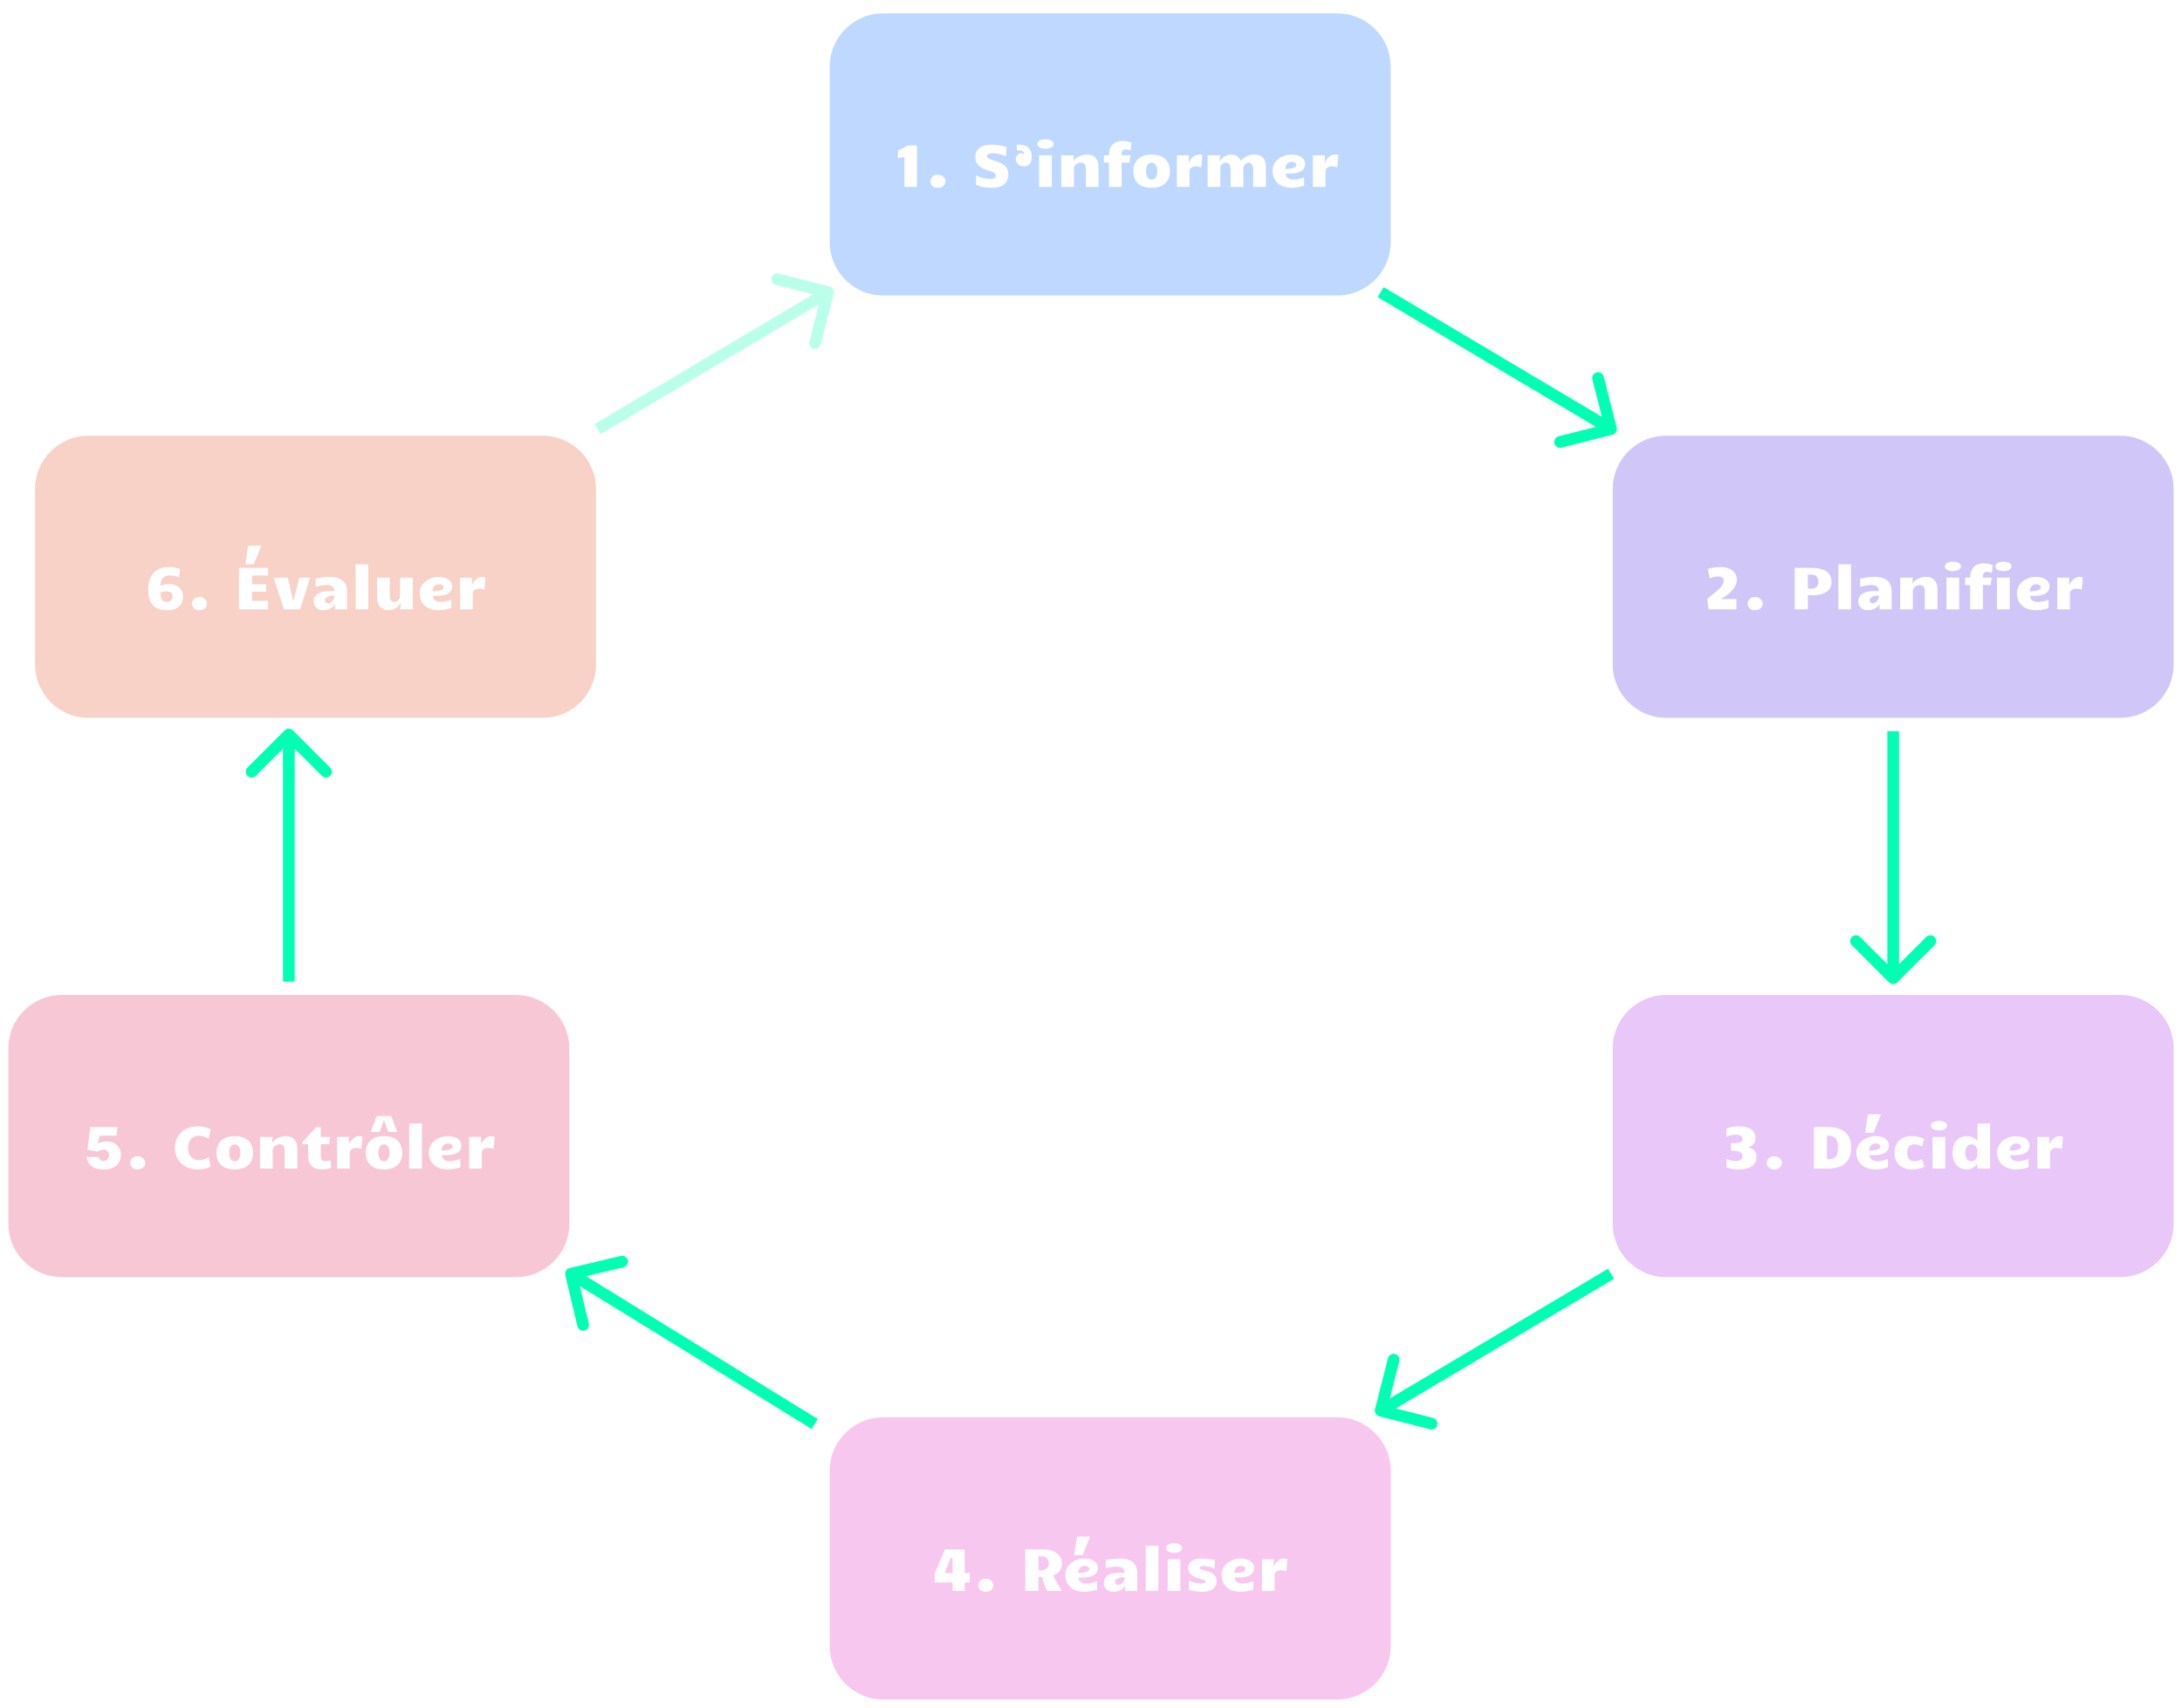 <svg width="1307" height="1023" viewBox="0 0 1307 1023" fill="none" xmlns="http://www.w3.org/2000/svg">
<rect width="1307" height="1023" fill="white"/>
<g filter="url(#filter0_d)">
<path d="M341.192 755.595C339.311 756.041 338.148 757.927 338.595 759.808L345.867 790.457C346.313 792.338 348.2 793.501 350.081 793.054C351.961 792.608 353.124 790.722 352.678 788.841L346.214 761.597L373.457 755.133C375.338 754.687 376.501 752.8 376.054 750.919C375.608 749.039 373.722 747.876 371.841 748.322L341.192 755.595ZM489.837 846.021L343.837 756.021L340.163 761.979L486.163 851.979L489.837 846.021Z" fill="#00FFB2"/>
</g>
<g filter="url(#filter1_d)">
<path d="M496.863 167.608C498.737 168.085 499.869 169.99 499.392 171.863L491.621 202.39C491.145 204.263 489.239 205.395 487.366 204.918C485.493 204.442 484.361 202.536 484.838 200.663L491.745 173.528L464.61 166.621C462.737 166.145 461.605 164.239 462.082 162.366C462.558 160.493 464.464 159.361 466.337 159.838L496.863 167.608ZM356.212 249.991L494.212 167.991L497.788 174.009L359.788 256.009L356.212 249.991Z" fill="#00FFB2" fill-opacity="0.27"/>
</g>
<g filter="url(#filter2_d)">
<path d="M170.525 433.525C171.892 432.158 174.108 432.158 175.475 433.525L197.749 455.799C199.116 457.166 199.116 459.382 197.749 460.749C196.382 462.116 194.166 462.116 192.799 460.749L173 440.95L153.201 460.749C151.834 462.116 149.618 462.116 148.251 460.749C146.884 459.382 146.884 457.166 148.251 455.799L170.525 433.525ZM169.5 584V436H176.5V584H169.5Z" fill="#00FFB2"/>
</g>
<g filter="url(#filter3_d)">
<path d="M826.137 844.392C824.263 843.915 823.131 842.01 823.608 840.137L831.379 809.61C831.855 807.737 833.761 806.605 835.634 807.082C837.507 807.558 838.639 809.464 838.162 811.337L831.255 838.472L858.39 845.379C860.263 845.855 861.395 847.761 860.918 849.634C860.442 851.507 858.536 852.639 856.663 852.162L826.137 844.392ZM966.788 762.009L828.788 844.009L825.212 837.991L963.212 755.991L966.788 762.009Z" fill="#00FFB2"/>
</g>
<g filter="url(#filter4_d)">
<path d="M1131.53 584.475C1132.89 585.842 1135.11 585.842 1136.47 584.475L1158.75 562.201C1160.12 560.834 1160.12 558.618 1158.75 557.251C1157.38 555.884 1155.17 555.884 1153.8 557.251L1134 577.05L1114.2 557.251C1112.83 555.884 1110.62 555.884 1109.25 557.251C1107.88 558.618 1107.88 560.834 1109.25 562.201L1131.53 584.475ZM1130.5 434V582H1137.5V434H1130.5Z" fill="#00FFB2"/>
</g>
<g filter="url(#filter5_d)">
<path d="M965.863 256.392C967.737 255.915 968.869 254.01 968.392 252.137L960.621 221.61C960.145 219.737 958.239 218.605 956.366 219.082C954.493 219.558 953.361 221.464 953.838 223.337L960.745 250.472L933.61 257.379C931.737 257.855 930.605 259.761 931.082 261.634C931.558 263.507 933.464 264.639 935.337 264.162L965.863 256.392ZM825.212 174.009L963.212 256.009L966.788 249.991L828.788 167.991L825.212 174.009Z" fill="#00FFB2"/>
</g>
<g filter="url(#filter6_d)">
<path d="M20.5 286C20.5 268.051 35.051 253.5 53 253.5H325C342.949 253.5 357.5 268.051 357.5 286V391C357.5 408.949 342.949 423.5 325 423.5H53C35.051 423.5 20.5 408.949 20.5 391V286Z" fill="#F8D1C7" stroke="white"/>
<g filter="url(#filter7_d)">
<path d="M107.314 334.822C106.998 334.705 106.629 334.582 106.207 334.453C105.797 334.312 105.346 334.189 104.854 334.084C104.373 333.967 103.869 333.873 103.342 333.803C102.814 333.721 102.287 333.68 101.76 333.68C101.033 333.68 100.342 333.756 99.686 333.908C99.041 334.061 98.461 334.359 97.945 334.805C97.441 335.25 97.019 335.883 96.68 336.703C96.352 337.523 96.147 338.602 96.064 339.938C96.498 339.738 96.949 339.568 97.418 339.428C97.898 339.287 98.385 339.17 98.877 339.076C99.369 338.982 99.85 338.918 100.318 338.883C100.799 338.836 101.256 338.812 101.689 338.812C102.744 338.812 103.746 338.971 104.695 339.287C105.645 339.604 106.477 340.072 107.191 340.693C107.918 341.303 108.492 342.064 108.914 342.979C109.348 343.893 109.564 344.941 109.564 346.125C109.564 346.816 109.506 347.502 109.389 348.182C109.283 348.861 109.09 349.512 108.809 350.133C108.527 350.754 108.152 351.334 107.684 351.873C107.227 352.4 106.646 352.863 105.943 353.262C105.252 353.648 104.426 353.953 103.465 354.176C102.504 354.398 101.391 354.51 100.125 354.51C98.531 354.51 97.143 354.352 95.959 354.035C94.787 353.719 93.779 353.279 92.936 352.717C92.092 352.143 91.4 351.463 90.861 350.678C90.322 349.881 89.894 349.008 89.578 348.059C89.262 347.109 89.045 346.096 88.928 345.018C88.811 343.928 88.752 342.809 88.752 341.66C88.752 339.809 89.004 338.092 89.508 336.51C90.023 334.916 90.785 333.539 91.793 332.379C92.812 331.219 94.084 330.311 95.607 329.654C97.131 328.998 98.906 328.67 100.934 328.67C101.965 328.67 103.055 328.758 104.203 328.934C105.352 329.109 106.576 329.402 107.877 329.812L107.314 334.822ZM96.064 343.84C96.064 345.129 96.182 346.148 96.416 346.898C96.65 347.648 96.955 348.217 97.33 348.604C97.717 348.99 98.156 349.236 98.648 349.342C99.141 349.447 99.644 349.5 100.16 349.5C100.676 349.5 101.133 349.412 101.531 349.236C101.93 349.061 102.264 348.832 102.533 348.551C102.814 348.258 103.025 347.93 103.166 347.566C103.307 347.191 103.377 346.811 103.377 346.424C103.377 346.131 103.342 345.803 103.271 345.439C103.213 345.064 103.061 344.713 102.814 344.385C102.58 344.057 102.223 343.787 101.742 343.576C101.273 343.354 100.635 343.242 99.826 343.242C99.334 343.242 98.777 343.289 98.156 343.383C97.547 343.477 96.85 343.629 96.064 343.84ZM119.338 354.51C118.553 354.51 117.896 354.398 117.369 354.176C116.854 353.953 116.414 353.66 116.051 353.297C115.688 352.922 115.406 352.5 115.207 352.031C115.02 351.551 114.926 351.064 114.926 350.572C114.926 350.104 115.025 349.635 115.225 349.166C115.424 348.697 115.711 348.275 116.086 347.9C116.461 347.525 116.906 347.221 117.422 346.986C117.949 346.752 118.594 346.635 119.355 346.635C120.141 346.635 120.809 346.752 121.359 346.986C121.91 347.221 122.379 347.525 122.766 347.9C123.164 348.275 123.469 348.697 123.68 349.166C123.891 349.623 123.996 350.086 123.996 350.555C123.996 351.059 123.891 351.551 123.68 352.031C123.48 352.5 123.188 352.922 122.801 353.297C122.426 353.66 121.957 353.953 121.395 354.176C120.844 354.398 120.158 354.51 119.338 354.51ZM143.139 329.145H160.576V333.75H151.014V339.006H159.451V343.506H151.014V348.938H160.576V354H143.139V329.145ZM146.936 326.982L148.623 315.838H156.498L151.998 326.982H146.936ZM163.846 335.033H172.371L175.658 349.236L179.332 335.033H185.783L179.719 354H170.104L163.846 335.033ZM193.605 354.51C192.855 354.51 192.135 354.404 191.443 354.193C190.764 353.982 190.16 353.66 189.633 353.227C189.105 352.793 188.684 352.248 188.367 351.592C188.062 350.924 187.91 350.139 187.91 349.236C187.91 348.369 188.051 347.619 188.332 346.986C188.613 346.342 188.988 345.791 189.457 345.334C189.938 344.877 190.494 344.502 191.127 344.209C191.771 343.904 192.451 343.67 193.166 343.506C193.881 343.33 194.613 343.213 195.363 343.154C196.125 343.084 196.863 343.049 197.578 343.049C198.07 343.049 198.545 343.061 199.002 343.084C199.459 343.107 199.887 343.137 200.285 343.172C200.262 342.434 200.121 341.824 199.863 341.344C199.605 340.852 199.266 340.465 198.844 340.184C198.422 339.891 197.93 339.686 197.367 339.568C196.805 339.451 196.213 339.393 195.592 339.393C195.018 339.393 194.426 339.434 193.816 339.516C193.219 339.586 192.633 339.68 192.059 339.797C191.484 339.902 190.934 340.02 190.406 340.148C189.891 340.277 189.434 340.395 189.035 340.5V335.578C189.609 335.449 190.225 335.326 190.881 335.209C191.549 335.08 192.24 334.969 192.955 334.875C193.67 334.781 194.396 334.705 195.135 334.646C195.885 334.588 196.623 334.559 197.35 334.559C198.252 334.559 199.137 334.617 200.004 334.734C200.883 334.84 201.709 335.021 202.482 335.279C203.268 335.537 203.988 335.883 204.645 336.316C205.312 336.75 205.881 337.289 206.35 337.934C206.83 338.566 207.205 339.316 207.475 340.184C207.744 341.051 207.879 342.053 207.879 343.189V354H200.637V350.854C200.355 351.428 199.963 351.943 199.459 352.4C198.955 352.846 198.387 353.227 197.754 353.543C197.121 353.859 196.447 354.1 195.732 354.264C195.018 354.428 194.309 354.51 193.605 354.51ZM196.576 350.379C196.904 350.379 197.279 350.291 197.701 350.115C198.135 349.928 198.539 349.646 198.914 349.271C199.301 348.896 199.623 348.422 199.881 347.848C200.15 347.273 200.285 346.588 200.285 345.791H199.705C199.143 345.791 198.562 345.85 197.965 345.967C197.379 346.084 196.84 346.26 196.348 346.494C195.855 346.729 195.451 347.016 195.135 347.355C194.818 347.695 194.66 348.088 194.66 348.533C194.66 348.885 194.719 349.178 194.836 349.412C194.953 349.646 195.1 349.84 195.275 349.992C195.463 350.133 195.668 350.232 195.891 350.291C196.125 350.35 196.354 350.379 196.576 350.379ZM212.977 327H220.57V354H212.977V327ZM247.236 354H239.66L239.818 352.787C239.865 352.412 239.906 351.99 239.941 351.521C239.977 351.053 240.006 350.566 240.029 350.062C239.678 350.754 239.232 351.375 238.693 351.926C238.166 352.465 237.58 352.928 236.936 353.314C236.291 353.701 235.605 353.994 234.879 354.193C234.152 354.404 233.42 354.51 232.682 354.51C231.768 354.51 230.9 354.357 230.08 354.053C229.26 353.76 228.533 353.291 227.9 352.646C227.279 351.99 226.781 351.152 226.406 350.133C226.043 349.102 225.861 347.859 225.861 346.406V335.033H233.455V345.703C233.455 346.43 233.52 347.039 233.648 347.531C233.789 348.023 233.977 348.422 234.211 348.727C234.445 349.031 234.715 349.254 235.02 349.395C235.324 349.523 235.646 349.588 235.986 349.588C236.385 349.588 236.783 349.506 237.182 349.342C237.592 349.178 237.961 348.955 238.289 348.674C238.629 348.393 238.916 348.064 239.15 347.689C239.396 347.303 239.561 346.893 239.643 346.459V335.033H247.236V354ZM270.316 353.244C269.215 353.607 268.025 353.906 266.748 354.141C265.471 354.387 264.141 354.51 262.758 354.51C261.246 354.51 259.805 354.311 258.434 353.912C257.062 353.514 255.855 352.893 254.812 352.049C253.77 351.205 252.938 350.139 252.316 348.85C251.707 347.549 251.402 346.002 251.402 344.209C251.402 343.189 251.561 342.246 251.877 341.379C252.193 340.5 252.621 339.703 253.16 338.988C253.711 338.273 254.35 337.641 255.076 337.09C255.814 336.539 256.6 336.076 257.432 335.701C258.275 335.326 259.143 335.045 260.033 334.857C260.924 334.658 261.797 334.559 262.652 334.559C264 334.559 265.189 334.711 266.221 335.016C267.252 335.309 268.107 335.707 268.787 336.211C269.479 336.715 270 337.301 270.352 337.969C270.703 338.637 270.879 339.346 270.879 340.096C270.879 341.01 270.721 341.789 270.404 342.434C270.1 343.078 269.684 343.623 269.156 344.068C268.641 344.502 268.037 344.848 267.346 345.105C266.666 345.352 265.945 345.545 265.184 345.686C264.422 345.814 263.643 345.896 262.846 345.932C262.061 345.967 261.311 345.984 260.596 345.984C260.35 345.984 260.109 345.984 259.875 345.984C259.652 345.973 259.43 345.967 259.207 345.967C259.301 346.635 259.482 347.197 259.752 347.654C260.033 348.111 260.379 348.486 260.789 348.779C261.211 349.061 261.691 349.266 262.23 349.395C262.781 349.512 263.367 349.57 263.988 349.57C264.457 349.57 264.955 349.535 265.482 349.465C266.021 349.395 266.561 349.301 267.1 349.184C267.65 349.055 268.195 348.914 268.734 348.762C269.285 348.598 269.812 348.428 270.316 348.252V353.244ZM259.049 343.26C259.33 343.248 259.688 343.23 260.121 343.207C260.566 343.184 261.035 343.143 261.527 343.084C262.02 343.025 262.512 342.943 263.004 342.838C263.496 342.732 263.941 342.598 264.34 342.434C264.738 342.27 265.061 342.064 265.307 341.818C265.553 341.572 265.676 341.273 265.676 340.922C265.676 340.324 265.436 339.85 264.955 339.498C264.486 339.135 263.83 338.953 262.986 338.953C262.6 338.953 262.184 339.012 261.738 339.129C261.293 339.234 260.877 339.445 260.49 339.762C260.104 340.078 259.775 340.518 259.506 341.08C259.236 341.643 259.084 342.369 259.049 343.26ZM275.555 335.033H282.779C282.756 335.338 282.738 335.678 282.727 336.053C282.715 336.416 282.709 336.803 282.709 337.213C282.709 337.611 282.709 338.016 282.709 338.426C282.709 338.836 282.709 339.229 282.709 339.604C282.943 339.029 283.248 338.443 283.623 337.846C283.998 337.236 284.438 336.691 284.941 336.211C285.457 335.73 286.037 335.338 286.682 335.033C287.338 334.717 288.07 334.559 288.879 334.559C289.031 334.559 289.195 334.57 289.371 334.594C289.559 334.605 289.74 334.629 289.916 334.664C290.092 334.699 290.256 334.746 290.408 334.805C290.572 334.852 290.707 334.91 290.812 334.98L290.197 342.223C289.67 342.023 289.113 341.877 288.527 341.783C287.941 341.678 287.432 341.625 286.998 341.625C286.4 341.625 285.873 341.701 285.416 341.854C284.971 341.994 284.59 342.182 284.273 342.416C283.957 342.65 283.705 342.908 283.518 343.189C283.342 343.471 283.219 343.746 283.148 344.016V354H275.555V335.033Z" fill="white"/>
</g>
</g>
<g filter="url(#filter8_d)">
<path d="M4.5 621C4.5 603.051 19.051 588.5 37 588.5H309C326.949 588.5 341.5 603.051 341.5 621V726C341.5 743.949 326.949 758.5 309 758.5H37C19.051 758.5 4.5 743.949 4.5 726V621Z" fill="#F8C7D6" stroke="white"/>
<g filter="url(#filter9_d)">
<path d="M52.361 677.715L54.049 664.145H70.361L69.799 669.277H59.674L58.549 674.375C58.947 674.012 59.387 673.719 59.867 673.496C60.359 673.273 60.857 673.104 61.361 672.986C61.877 672.857 62.381 672.775 62.873 672.74C63.365 672.705 63.822 672.688 64.244 672.688C65.287 672.688 66.301 672.875 67.285 673.25C68.269 673.625 69.137 674.158 69.887 674.85C70.648 675.529 71.258 676.355 71.715 677.328C72.172 678.289 72.4 679.361 72.4 680.545C72.4 681.916 72.178 683.158 71.732 684.271C71.287 685.373 70.631 686.316 69.764 687.102C68.897 687.875 67.824 688.473 66.547 688.895C65.269 689.316 63.805 689.527 62.152 689.527C60.441 689.527 58.971 689.334 57.74 688.947C56.522 688.561 55.502 688.033 54.682 687.365C53.861 686.697 53.217 685.912 52.748 685.01C52.291 684.096 51.975 683.111 51.799 682.057H59.111C59.205 682.479 59.346 682.842 59.533 683.146C59.732 683.451 59.955 683.703 60.201 683.902C60.459 684.102 60.734 684.254 61.027 684.359C61.332 684.453 61.643 684.5 61.959 684.5C62.369 684.5 62.773 684.424 63.172 684.271C63.57 684.119 63.928 683.896 64.244 683.604C64.561 683.299 64.812 682.93 65 682.496C65.199 682.062 65.299 681.57 65.299 681.02C65.299 680.574 65.24 680.146 65.123 679.736C65.006 679.314 64.812 678.945 64.543 678.629C64.285 678.312 63.951 678.061 63.541 677.873C63.131 677.674 62.639 677.574 62.065 677.574C61.76 677.574 61.443 677.604 61.115 677.662C60.787 677.721 60.459 677.809 60.131 677.926C59.815 678.043 59.516 678.184 59.234 678.348C58.953 678.5 58.713 678.676 58.514 678.875L52.361 677.715ZM82.35 689.51C81.564 689.51 80.908 689.398 80.381 689.176C79.865 688.953 79.426 688.66 79.062 688.297C78.699 687.922 78.418 687.5 78.219 687.031C78.031 686.551 77.938 686.064 77.938 685.572C77.938 685.104 78.037 684.635 78.236 684.166C78.436 683.697 78.723 683.275 79.098 682.9C79.473 682.525 79.918 682.221 80.434 681.986C80.961 681.752 81.606 681.635 82.367 681.635C83.152 681.635 83.82 681.752 84.371 681.986C84.922 682.221 85.391 682.525 85.777 682.9C86.176 683.275 86.481 683.697 86.691 684.166C86.902 684.623 87.008 685.086 87.008 685.555C87.008 686.059 86.902 686.551 86.691 687.031C86.492 687.5 86.199 687.922 85.812 688.297C85.438 688.66 84.969 688.953 84.406 689.176C83.856 689.398 83.17 689.51 82.35 689.51ZM104.762 676.625C104.762 674.621 105.119 672.822 105.834 671.229C106.561 669.623 107.539 668.264 108.77 667.15C110 666.025 111.43 665.164 113.059 664.566C114.688 663.969 116.416 663.67 118.244 663.67C119.521 663.67 120.822 663.793 122.146 664.039C123.471 664.285 124.789 664.73 126.102 665.375L125.012 671C123.98 670.438 122.961 670.016 121.953 669.734C120.945 669.453 120.02 669.312 119.176 669.312C118.156 669.312 117.242 669.482 116.434 669.822C115.625 670.15 114.939 670.631 114.377 671.264C113.814 671.896 113.381 672.664 113.076 673.566C112.783 674.469 112.637 675.488 112.637 676.625C112.637 677.762 112.783 678.781 113.076 679.684C113.381 680.586 113.814 681.354 114.377 681.986C114.939 682.619 115.625 683.105 116.434 683.445C117.242 683.773 118.156 683.938 119.176 683.938C120.02 683.938 120.945 683.797 121.953 683.516C122.961 683.234 123.98 682.812 125.012 682.25L126.102 687.875C124.789 688.508 123.471 688.936 122.146 689.158C120.822 689.393 119.521 689.51 118.244 689.51C116.416 689.51 114.688 689.217 113.059 688.631C111.43 688.033 110 687.184 108.77 686.082C107.539 684.969 106.561 683.615 105.834 682.021C105.119 680.428 104.762 678.629 104.762 676.625ZM140.621 689.51C139.238 689.51 138.008 689.381 136.93 689.123C135.852 688.865 134.908 688.508 134.1 688.051C133.291 687.594 132.6 687.055 132.025 686.434C131.463 685.801 131.006 685.115 130.654 684.377C130.303 683.639 130.045 682.859 129.881 682.039C129.729 681.219 129.652 680.387 129.652 679.543C129.652 678.711 129.729 677.891 129.881 677.082C130.045 676.262 130.303 675.482 130.654 674.744C131.006 673.994 131.463 673.309 132.025 672.688C132.588 672.055 133.273 671.51 134.082 671.053C134.902 670.584 135.852 670.221 136.93 669.963C138.008 669.693 139.238 669.559 140.621 669.559C142.004 669.559 143.234 669.693 144.312 669.963C145.391 670.221 146.334 670.584 147.143 671.053C147.963 671.51 148.654 672.055 149.217 672.688C149.779 673.309 150.236 673.994 150.588 674.744C150.939 675.482 151.191 676.262 151.344 677.082C151.508 677.891 151.59 678.711 151.59 679.543C151.59 680.387 151.508 681.219 151.344 682.039C151.191 682.859 150.939 683.639 150.588 684.377C150.236 685.115 149.773 685.801 149.199 686.434C148.637 687.055 147.951 687.594 147.143 688.051C146.334 688.508 145.391 688.865 144.312 689.123C143.234 689.381 142.004 689.51 140.621 689.51ZM137.246 679.543C137.246 680.176 137.305 680.797 137.422 681.406C137.539 682.004 137.727 682.543 137.984 683.023C138.254 683.492 138.6 683.873 139.021 684.166C139.455 684.447 139.988 684.588 140.621 684.588C141.254 684.588 141.781 684.447 142.203 684.166C142.637 683.873 142.982 683.492 143.24 683.023C143.51 682.543 143.703 682.004 143.82 681.406C143.938 680.797 143.996 680.176 143.996 679.543C143.996 678.91 143.938 678.295 143.82 677.697C143.703 677.088 143.51 676.549 143.24 676.08C142.982 675.6 142.637 675.213 142.203 674.92C141.781 674.627 141.254 674.48 140.621 674.48C139.988 674.48 139.455 674.627 139.021 674.92C138.6 675.213 138.254 675.6 137.984 676.08C137.727 676.549 137.539 677.088 137.422 677.697C137.305 678.295 137.246 678.91 137.246 679.543ZM155.738 670.033H163.332C163.262 670.432 163.191 670.947 163.121 671.58C163.051 672.201 163.016 672.846 163.016 673.514C163.414 672.916 163.912 672.377 164.51 671.896C165.119 671.404 165.787 670.988 166.514 670.648C167.24 670.297 168.008 670.027 168.816 669.84C169.637 669.652 170.463 669.559 171.295 669.559C172.209 669.559 173.076 669.699 173.896 669.98C174.717 670.25 175.438 670.684 176.059 671.281C176.68 671.879 177.172 672.658 177.535 673.619C177.898 674.568 178.08 675.723 178.08 677.082V689H170.486V678.189C170.486 677.463 170.41 676.859 170.258 676.379C170.105 675.898 169.895 675.518 169.625 675.236C169.355 674.955 169.033 674.756 168.658 674.639C168.295 674.521 167.896 674.463 167.463 674.463C166.994 674.463 166.531 674.545 166.074 674.709C165.617 674.861 165.201 675.072 164.826 675.342C164.451 675.611 164.129 675.928 163.859 676.291C163.59 676.654 163.414 677.041 163.332 677.451V689H155.738V670.033ZM192.811 689.51C191.721 689.51 190.678 689.375 189.682 689.105C188.686 688.848 187.807 688.408 187.045 687.787C186.295 687.154 185.691 686.322 185.234 685.291C184.789 684.248 184.566 682.953 184.566 681.406V674.393H181.068V673.25L189.348 664.25H192.16V670.033H197.785C197.645 670.736 197.516 671.445 197.398 672.16C197.293 672.875 197.234 673.619 197.223 674.393H192.16V681.336C192.16 681.758 192.189 682.168 192.248 682.566C192.318 682.953 192.453 683.299 192.652 683.604C192.852 683.896 193.139 684.137 193.514 684.324C193.889 684.5 194.387 684.588 195.008 684.588C195.406 684.588 195.846 684.553 196.326 684.482C196.807 684.4 197.352 684.254 197.961 684.043L198.383 688.596C197.645 688.865 196.795 689.082 195.834 689.246C194.885 689.422 193.877 689.51 192.811 689.51ZM201.898 670.033H209.123C209.1 670.338 209.082 670.678 209.07 671.053C209.059 671.416 209.053 671.803 209.053 672.213C209.053 672.611 209.053 673.016 209.053 673.426C209.053 673.836 209.053 674.229 209.053 674.604C209.287 674.029 209.592 673.443 209.967 672.846C210.342 672.236 210.781 671.691 211.285 671.211C211.801 670.73 212.381 670.338 213.025 670.033C213.682 669.717 214.414 669.559 215.223 669.559C215.375 669.559 215.539 669.57 215.715 669.594C215.902 669.605 216.084 669.629 216.26 669.664C216.436 669.699 216.6 669.746 216.752 669.805C216.916 669.852 217.051 669.91 217.156 669.98L216.541 677.223C216.014 677.023 215.457 676.877 214.871 676.783C214.285 676.678 213.775 676.625 213.342 676.625C212.744 676.625 212.217 676.701 211.76 676.854C211.314 676.994 210.934 677.182 210.617 677.416C210.301 677.65 210.049 677.908 209.861 678.189C209.686 678.471 209.562 678.746 209.492 679.016V689H201.898V670.033ZM229.988 689.51C228.605 689.51 227.375 689.381 226.297 689.123C225.219 688.865 224.275 688.508 223.467 688.051C222.658 687.594 221.967 687.055 221.393 686.434C220.83 685.801 220.373 685.115 220.021 684.377C219.67 683.639 219.412 682.859 219.248 682.039C219.096 681.219 219.02 680.387 219.02 679.543C219.02 678.711 219.096 677.891 219.248 677.082C219.412 676.262 219.67 675.482 220.021 674.744C220.373 673.994 220.83 673.309 221.393 672.688C221.955 672.055 222.641 671.51 223.449 671.053C224.27 670.584 225.219 670.221 226.297 669.963C227.375 669.693 228.605 669.559 229.988 669.559C231.371 669.559 232.602 669.693 233.68 669.963C234.758 670.221 235.701 670.584 236.51 671.053C237.33 671.51 238.021 672.055 238.584 672.688C239.146 673.309 239.604 673.994 239.955 674.744C240.307 675.482 240.559 676.262 240.711 677.082C240.875 677.891 240.957 678.711 240.957 679.543C240.957 680.387 240.875 681.219 240.711 682.039C240.559 682.859 240.307 683.639 239.955 684.377C239.604 685.115 239.141 685.801 238.566 686.434C238.004 687.055 237.318 687.594 236.51 688.051C235.701 688.508 234.758 688.865 233.68 689.123C232.602 689.381 231.371 689.51 229.988 689.51ZM226.613 679.543C226.613 680.176 226.672 680.797 226.789 681.406C226.906 682.004 227.094 682.543 227.352 683.023C227.621 683.492 227.967 683.873 228.389 684.166C228.822 684.447 229.355 684.588 229.988 684.588C230.621 684.588 231.148 684.447 231.57 684.166C232.004 683.873 232.35 683.492 232.607 683.023C232.877 682.543 233.07 682.004 233.188 681.406C233.305 680.797 233.363 680.176 233.363 679.543C233.363 678.91 233.305 678.295 233.188 677.697C233.07 677.088 232.877 676.549 232.607 676.08C232.35 675.6 232.004 675.213 231.57 674.92C231.148 674.627 230.621 674.48 229.988 674.48C229.355 674.48 228.822 674.627 228.389 674.92C227.967 675.213 227.621 675.6 227.352 676.08C227.094 676.549 226.906 677.088 226.789 677.697C226.672 678.295 226.613 678.91 226.613 679.543ZM232.625 667.062L229.988 659.996L227.352 667.062H222.078L225.594 657.5H234.383L237.898 667.062H232.625ZM245.105 662H252.699V689H245.105V662ZM275.762 688.244C274.66 688.607 273.471 688.906 272.193 689.141C270.916 689.387 269.586 689.51 268.203 689.51C266.691 689.51 265.25 689.311 263.879 688.912C262.508 688.514 261.301 687.893 260.258 687.049C259.215 686.205 258.383 685.139 257.762 683.85C257.152 682.549 256.848 681.002 256.848 679.209C256.848 678.189 257.006 677.246 257.322 676.379C257.639 675.5 258.066 674.703 258.605 673.988C259.156 673.273 259.795 672.641 260.521 672.09C261.26 671.539 262.045 671.076 262.877 670.701C263.721 670.326 264.588 670.045 265.479 669.857C266.369 669.658 267.242 669.559 268.098 669.559C269.445 669.559 270.635 669.711 271.666 670.016C272.697 670.309 273.553 670.707 274.232 671.211C274.924 671.715 275.445 672.301 275.797 672.969C276.148 673.637 276.324 674.346 276.324 675.096C276.324 676.01 276.166 676.789 275.85 677.434C275.545 678.078 275.129 678.623 274.602 679.068C274.086 679.502 273.482 679.848 272.791 680.105C272.111 680.352 271.391 680.545 270.629 680.686C269.867 680.814 269.088 680.896 268.291 680.932C267.506 680.967 266.756 680.984 266.041 680.984C265.795 680.984 265.555 680.984 265.32 680.984C265.098 680.973 264.875 680.967 264.652 680.967C264.746 681.635 264.928 682.197 265.197 682.654C265.479 683.111 265.824 683.486 266.234 683.779C266.656 684.061 267.137 684.266 267.676 684.395C268.227 684.512 268.812 684.57 269.434 684.57C269.902 684.57 270.4 684.535 270.928 684.465C271.467 684.395 272.006 684.301 272.545 684.184C273.096 684.055 273.641 683.914 274.18 683.762C274.73 683.598 275.258 683.428 275.762 683.252V688.244ZM264.494 678.26C264.775 678.248 265.133 678.23 265.566 678.207C266.012 678.184 266.48 678.143 266.973 678.084C267.465 678.025 267.957 677.943 268.449 677.838C268.941 677.732 269.387 677.598 269.785 677.434C270.184 677.27 270.506 677.064 270.752 676.818C270.998 676.572 271.121 676.273 271.121 675.922C271.121 675.324 270.881 674.85 270.4 674.498C269.932 674.135 269.275 673.953 268.432 673.953C268.045 673.953 267.629 674.012 267.184 674.129C266.738 674.234 266.322 674.445 265.936 674.762C265.549 675.078 265.221 675.518 264.951 676.08C264.682 676.643 264.529 677.369 264.494 678.26ZM281 670.033H288.225C288.201 670.338 288.184 670.678 288.172 671.053C288.16 671.416 288.154 671.803 288.154 672.213C288.154 672.611 288.154 673.016 288.154 673.426C288.154 673.836 288.154 674.229 288.154 674.604C288.389 674.029 288.693 673.443 289.068 672.846C289.443 672.236 289.883 671.691 290.387 671.211C290.902 670.73 291.482 670.338 292.127 670.033C292.783 669.717 293.516 669.559 294.324 669.559C294.477 669.559 294.641 669.57 294.816 669.594C295.004 669.605 295.186 669.629 295.361 669.664C295.537 669.699 295.701 669.746 295.854 669.805C296.018 669.852 296.152 669.91 296.258 669.98L295.643 677.223C295.115 677.023 294.559 676.877 293.973 676.783C293.387 676.678 292.877 676.625 292.443 676.625C291.846 676.625 291.318 676.701 290.861 676.854C290.416 676.994 290.035 677.182 289.719 677.416C289.402 677.65 289.15 677.908 288.963 678.189C288.787 678.471 288.664 678.746 288.594 679.016V689H281V670.033Z" fill="white"/>
</g>
</g>
<g filter="url(#filter10_d)">
<path d="M496.5 874C496.5 856.051 511.051 841.5 529 841.5H801C818.949 841.5 833.5 856.051 833.5 874V979C833.5 996.949 818.949 1011.5 801 1011.5H529C511.051 1011.5 496.5 996.949 496.5 979V874Z" fill="#F8C7EF" stroke="white"/>
<g filter="url(#filter11_d)">
<path d="M577.883 931.312H580.871V936.938H577.883V942H570.57V936.938H559.883V931.312L566.07 917.145H577.883V931.312ZM569.357 922.312L565.93 931.312H570.57V922.312H569.357ZM590.381 942.51C589.596 942.51 588.939 942.398 588.412 942.176C587.896 941.953 587.457 941.66 587.094 941.297C586.73 940.922 586.449 940.5 586.25 940.031C586.062 939.551 585.969 939.064 585.969 938.572C585.969 938.104 586.068 937.635 586.268 937.166C586.467 936.697 586.754 936.275 587.129 935.9C587.504 935.525 587.949 935.221 588.465 934.986C588.992 934.752 589.637 934.635 590.398 934.635C591.184 934.635 591.852 934.752 592.402 934.986C592.953 935.221 593.422 935.525 593.809 935.9C594.207 936.275 594.512 936.697 594.723 937.166C594.934 937.623 595.039 938.086 595.039 938.555C595.039 939.059 594.934 939.551 594.723 940.031C594.523 940.5 594.23 940.922 593.844 941.297C593.469 941.66 593 941.953 592.438 942.176C591.887 942.398 591.201 942.51 590.381 942.51ZM614.164 917.145H625.344C627.113 917.145 628.672 917.379 630.02 917.848C631.367 918.305 632.486 918.914 633.377 919.676C634.279 920.426 634.959 921.281 635.416 922.242C635.873 923.191 636.102 924.152 636.102 925.125C636.102 925.887 636.025 926.643 635.873 927.393C635.721 928.131 635.451 928.834 635.064 929.502C634.678 930.158 634.145 930.756 633.465 931.295C632.797 931.822 631.941 932.25 630.898 932.578C631.051 933.07 631.309 933.68 631.672 934.406C632.035 935.133 632.457 935.918 632.938 936.762C633.418 937.605 633.934 938.479 634.484 939.381C635.035 940.283 635.574 941.156 636.102 942H627.102C626.598 940.863 626.082 939.592 625.555 938.186C625.027 936.768 624.605 935.227 624.289 933.562H622.039V942H614.164V917.145ZM623.375 929.625C624.266 929.625 625.016 929.508 625.625 929.273C626.246 929.039 626.75 928.734 627.137 928.359C627.523 927.984 627.799 927.562 627.963 927.094C628.139 926.625 628.227 926.156 628.227 925.688C628.227 924.762 628.098 924.006 627.84 923.42C627.582 922.834 627.23 922.377 626.785 922.049C626.34 921.709 625.824 921.48 625.238 921.363C624.652 921.246 624.025 921.188 623.357 921.188H622.039V929.625H623.375ZM657.09 941.244C655.988 941.607 654.799 941.906 653.521 942.141C652.244 942.387 650.914 942.51 649.531 942.51C648.02 942.51 646.578 942.311 645.207 941.912C643.836 941.514 642.629 940.893 641.586 940.049C640.543 939.205 639.711 938.139 639.09 936.85C638.48 935.549 638.176 934.002 638.176 932.209C638.176 931.189 638.334 930.246 638.65 929.379C638.967 928.5 639.395 927.703 639.934 926.988C640.484 926.273 641.123 925.641 641.85 925.09C642.588 924.539 643.373 924.076 644.205 923.701C645.049 923.326 645.916 923.045 646.807 922.857C647.697 922.658 648.57 922.559 649.426 922.559C650.773 922.559 651.963 922.711 652.994 923.016C654.025 923.309 654.881 923.707 655.561 924.211C656.252 924.715 656.773 925.301 657.125 925.969C657.477 926.637 657.652 927.346 657.652 928.096C657.652 929.01 657.494 929.789 657.178 930.434C656.873 931.078 656.457 931.623 655.93 932.068C655.414 932.502 654.811 932.848 654.119 933.105C653.439 933.352 652.719 933.545 651.957 933.686C651.195 933.814 650.416 933.896 649.619 933.932C648.834 933.967 648.084 933.984 647.369 933.984C647.123 933.984 646.883 933.984 646.648 933.984C646.426 933.973 646.203 933.967 645.98 933.967C646.074 934.635 646.256 935.197 646.525 935.654C646.807 936.111 647.152 936.486 647.562 936.779C647.984 937.061 648.465 937.266 649.004 937.395C649.555 937.512 650.141 937.57 650.762 937.57C651.23 937.57 651.729 937.535 652.256 937.465C652.795 937.395 653.334 937.301 653.873 937.184C654.424 937.055 654.969 936.914 655.508 936.762C656.059 936.598 656.586 936.428 657.09 936.252V941.244ZM645.822 931.26C646.104 931.248 646.461 931.23 646.895 931.207C647.34 931.184 647.809 931.143 648.301 931.084C648.793 931.025 649.285 930.943 649.777 930.838C650.27 930.732 650.715 930.598 651.113 930.434C651.512 930.27 651.834 930.064 652.08 929.818C652.326 929.572 652.449 929.273 652.449 928.922C652.449 928.324 652.209 927.85 651.729 927.498C651.26 927.135 650.604 926.953 649.76 926.953C649.373 926.953 648.957 927.012 648.512 927.129C648.066 927.234 647.65 927.445 647.264 927.762C646.877 928.078 646.549 928.518 646.279 929.08C646.01 929.643 645.857 930.369 645.822 931.26ZM643.379 920.572L645.066 909.428H652.941L648.441 920.572H643.379ZM666.898 942.51C666.148 942.51 665.428 942.404 664.736 942.193C664.057 941.982 663.453 941.66 662.926 941.227C662.398 940.793 661.977 940.248 661.66 939.592C661.355 938.924 661.203 938.139 661.203 937.236C661.203 936.369 661.344 935.619 661.625 934.986C661.906 934.342 662.281 933.791 662.75 933.334C663.23 932.877 663.787 932.502 664.42 932.209C665.064 931.904 665.744 931.67 666.459 931.506C667.174 931.33 667.906 931.213 668.656 931.154C669.418 931.084 670.156 931.049 670.871 931.049C671.363 931.049 671.838 931.061 672.295 931.084C672.752 931.107 673.18 931.137 673.578 931.172C673.555 930.434 673.414 929.824 673.156 929.344C672.898 928.852 672.559 928.465 672.137 928.184C671.715 927.891 671.223 927.686 670.66 927.568C670.098 927.451 669.506 927.393 668.885 927.393C668.311 927.393 667.719 927.434 667.109 927.516C666.512 927.586 665.926 927.68 665.352 927.797C664.777 927.902 664.227 928.02 663.699 928.148C663.184 928.277 662.727 928.395 662.328 928.5V923.578C662.902 923.449 663.518 923.326 664.174 923.209C664.842 923.08 665.533 922.969 666.248 922.875C666.963 922.781 667.689 922.705 668.428 922.646C669.178 922.588 669.916 922.559 670.643 922.559C671.545 922.559 672.43 922.617 673.297 922.734C674.176 922.84 675.002 923.021 675.775 923.279C676.561 923.537 677.281 923.883 677.938 924.316C678.605 924.75 679.174 925.289 679.643 925.934C680.123 926.566 680.498 927.316 680.768 928.184C681.037 929.051 681.172 930.053 681.172 931.189V942H673.93V938.854C673.648 939.428 673.256 939.943 672.752 940.4C672.248 940.846 671.68 941.227 671.047 941.543C670.414 941.859 669.74 942.1 669.025 942.264C668.311 942.428 667.602 942.51 666.898 942.51ZM669.869 938.379C670.197 938.379 670.572 938.291 670.994 938.115C671.428 937.928 671.832 937.646 672.207 937.271C672.594 936.896 672.916 936.422 673.174 935.848C673.443 935.273 673.578 934.588 673.578 933.791H672.998C672.436 933.791 671.855 933.85 671.258 933.967C670.672 934.084 670.133 934.26 669.641 934.494C669.148 934.729 668.744 935.016 668.428 935.355C668.111 935.695 667.953 936.088 667.953 936.533C667.953 936.885 668.012 937.178 668.129 937.412C668.246 937.646 668.393 937.84 668.568 937.992C668.756 938.133 668.961 938.232 669.184 938.291C669.418 938.35 669.646 938.379 669.869 938.379ZM686.27 915H693.863V942H686.27V915ZM699.453 923.033H707.047V942H699.453V923.033ZM703.268 919.131C702.6 919.131 701.973 919.061 701.387 918.92C700.801 918.779 700.291 918.586 699.857 918.34C699.436 918.094 699.096 917.795 698.838 917.443C698.592 917.092 698.469 916.705 698.469 916.283C698.469 915.814 698.592 915.404 698.838 915.053C699.084 914.689 699.424 914.391 699.857 914.156C700.291 913.922 700.801 913.746 701.387 913.629C701.973 913.512 702.605 913.453 703.285 913.453C703.965 913.453 704.598 913.512 705.184 913.629C705.781 913.746 706.297 913.922 706.73 914.156C707.164 914.391 707.504 914.689 707.75 915.053C707.996 915.404 708.119 915.814 708.119 916.283C708.119 916.705 707.99 917.092 707.732 917.443C707.486 917.795 707.146 918.094 706.713 918.34C706.279 918.586 705.764 918.779 705.166 918.92C704.58 919.061 703.947 919.131 703.268 919.131ZM727.508 928.711C726.336 928.172 725.188 927.756 724.062 927.463C722.949 927.158 721.971 927.006 721.127 927.006C720.236 927.006 719.604 927.094 719.229 927.27C718.854 927.434 718.666 927.727 718.666 928.148C718.666 928.523 718.941 928.822 719.492 929.045C720.043 929.256 720.852 929.502 721.918 929.783C722.984 930.064 723.939 930.375 724.783 930.715C725.627 931.055 726.342 931.477 726.928 931.98C727.525 932.484 727.977 933.088 728.281 933.791C728.598 934.494 728.756 935.355 728.756 936.375C728.756 937.289 728.58 938.127 728.229 938.889C727.877 939.639 727.344 940.283 726.629 940.822C725.914 941.361 725.012 941.777 723.922 942.07C722.832 942.363 721.549 942.51 720.072 942.51C718.76 942.51 717.441 942.41 716.117 942.211C714.793 942.023 713.457 941.684 712.109 941.191V935.76C713.316 936.287 714.529 936.709 715.748 937.025C716.967 937.342 718.127 937.5 719.229 937.5C721.209 937.5 722.199 937.09 722.199 936.27C722.199 936.129 722.152 936 722.059 935.883C721.965 935.766 721.789 935.654 721.531 935.549C721.285 935.432 720.934 935.314 720.477 935.197C720.031 935.068 719.457 934.916 718.754 934.74C717.781 934.506 716.861 934.207 715.994 933.844C715.139 933.469 714.389 933.018 713.744 932.49C713.111 931.951 712.607 931.324 712.232 930.609C711.869 929.895 711.688 929.08 711.688 928.166C711.688 927.346 711.857 926.59 712.197 925.898C712.549 925.207 713.07 924.615 713.762 924.123C714.465 923.631 715.332 923.25 716.363 922.98C717.406 922.699 718.613 922.559 719.984 922.559C720.781 922.559 721.543 922.594 722.27 922.664C723.008 922.734 723.705 922.822 724.361 922.928C725.018 923.021 725.627 923.127 726.189 923.244C726.764 923.35 727.291 923.449 727.771 923.543L727.508 928.711ZM750.641 941.244C749.539 941.607 748.35 941.906 747.072 942.141C745.795 942.387 744.465 942.51 743.082 942.51C741.57 942.51 740.129 942.311 738.758 941.912C737.387 941.514 736.18 940.893 735.137 940.049C734.094 939.205 733.262 938.139 732.641 936.85C732.031 935.549 731.727 934.002 731.727 932.209C731.727 931.189 731.885 930.246 732.201 929.379C732.518 928.5 732.945 927.703 733.484 926.988C734.035 926.273 734.674 925.641 735.4 925.09C736.139 924.539 736.924 924.076 737.756 923.701C738.6 923.326 739.467 923.045 740.357 922.857C741.248 922.658 742.121 922.559 742.977 922.559C744.324 922.559 745.514 922.711 746.545 923.016C747.576 923.309 748.432 923.707 749.111 924.211C749.803 924.715 750.324 925.301 750.676 925.969C751.027 926.637 751.203 927.346 751.203 928.096C751.203 929.01 751.045 929.789 750.729 930.434C750.424 931.078 750.008 931.623 749.48 932.068C748.965 932.502 748.361 932.848 747.67 933.105C746.99 933.352 746.27 933.545 745.508 933.686C744.746 933.814 743.967 933.896 743.17 933.932C742.385 933.967 741.635 933.984 740.92 933.984C740.674 933.984 740.434 933.984 740.199 933.984C739.977 933.973 739.754 933.967 739.531 933.967C739.625 934.635 739.807 935.197 740.076 935.654C740.357 936.111 740.703 936.486 741.113 936.779C741.535 937.061 742.016 937.266 742.555 937.395C743.105 937.512 743.691 937.57 744.312 937.57C744.781 937.57 745.279 937.535 745.807 937.465C746.346 937.395 746.885 937.301 747.424 937.184C747.975 937.055 748.52 936.914 749.059 936.762C749.609 936.598 750.137 936.428 750.641 936.252V941.244ZM739.373 931.26C739.654 931.248 740.012 931.23 740.445 931.207C740.891 931.184 741.359 931.143 741.852 931.084C742.344 931.025 742.836 930.943 743.328 930.838C743.82 930.732 744.266 930.598 744.664 930.434C745.062 930.27 745.385 930.064 745.631 929.818C745.877 929.572 746 929.273 746 928.922C746 928.324 745.76 927.85 745.279 927.498C744.811 927.135 744.154 926.953 743.311 926.953C742.924 926.953 742.508 927.012 742.062 927.129C741.617 927.234 741.201 927.445 740.814 927.762C740.428 928.078 740.1 928.518 739.83 929.08C739.561 929.643 739.408 930.369 739.373 931.26ZM755.879 923.033H763.104C763.08 923.338 763.062 923.678 763.051 924.053C763.039 924.416 763.033 924.803 763.033 925.213C763.033 925.611 763.033 926.016 763.033 926.426C763.033 926.836 763.033 927.229 763.033 927.604C763.268 927.029 763.572 926.443 763.947 925.846C764.322 925.236 764.762 924.691 765.266 924.211C765.781 923.73 766.361 923.338 767.006 923.033C767.662 922.717 768.395 922.559 769.203 922.559C769.355 922.559 769.52 922.57 769.695 922.594C769.883 922.605 770.064 922.629 770.24 922.664C770.416 922.699 770.58 922.746 770.732 922.805C770.896 922.852 771.031 922.91 771.137 922.98L770.521 930.223C769.994 930.023 769.438 929.877 768.852 929.783C768.266 929.678 767.756 929.625 767.322 929.625C766.725 929.625 766.197 929.701 765.74 929.854C765.295 929.994 764.914 930.182 764.598 930.416C764.281 930.65 764.029 930.908 763.842 931.189C763.666 931.471 763.543 931.746 763.473 932.016V942H755.879V923.033Z" fill="white"/>
</g>
</g>
<g filter="url(#filter12_d)">
<path d="M965.5 621C965.5 603.051 980.051 588.5 998 588.5H1270C1287.95 588.5 1302.5 603.051 1302.5 621V726C1302.5 743.949 1287.95 758.5 1270 758.5H998C980.051 758.5 965.5 743.949 965.5 726V621Z" fill="#E9C7F8" stroke="white"/>
<g filter="url(#filter13_d)">
<path d="M1036.9 673.812C1038.32 673.812 1039.46 673.766 1040.34 673.672C1041.23 673.566 1041.92 673.414 1042.4 673.215C1042.89 673.004 1043.22 672.746 1043.38 672.441C1043.56 672.125 1043.65 671.762 1043.65 671.352C1043.65 670.871 1043.55 670.461 1043.35 670.121C1043.15 669.781 1042.88 669.506 1042.54 669.295C1042.2 669.084 1041.81 668.932 1041.36 668.838C1040.92 668.732 1040.45 668.68 1039.96 668.68C1039.49 668.68 1039 668.709 1038.48 668.768C1037.98 668.826 1037.47 668.914 1036.95 669.031C1036.45 669.137 1035.95 669.266 1035.46 669.418C1034.96 669.57 1034.51 669.74 1034.09 669.928V665.146C1035.19 664.631 1036.32 664.262 1037.48 664.039C1038.65 663.805 1039.95 663.682 1041.38 663.67C1042.74 663.682 1043.94 663.787 1044.97 663.986C1046 664.174 1046.89 664.438 1047.64 664.777C1048.39 665.117 1049.01 665.516 1049.5 665.973C1050.01 666.43 1050.4 666.928 1050.7 667.467C1051 668.006 1051.21 668.568 1051.33 669.154C1051.46 669.74 1051.52 670.332 1051.52 670.93C1051.52 671.832 1051.37 672.6 1051.07 673.232C1050.76 673.865 1050.38 674.393 1049.92 674.814C1049.47 675.225 1048.97 675.547 1048.43 675.781C1047.9 676.004 1047.41 676.168 1046.95 676.273C1047.48 676.367 1048.04 676.525 1048.64 676.748C1049.24 676.971 1049.79 677.299 1050.29 677.732C1050.81 678.166 1051.24 678.723 1051.58 679.402C1051.92 680.07 1052.09 680.902 1052.09 681.898C1052.09 682.566 1052.02 683.217 1051.88 683.85C1051.75 684.482 1051.52 685.08 1051.19 685.643C1050.87 686.205 1050.44 686.727 1049.89 687.207C1049.35 687.676 1048.67 688.08 1047.85 688.42C1047.04 688.76 1046.07 689.023 1044.95 689.211C1043.84 689.41 1042.54 689.51 1041.06 689.51C1039.73 689.51 1038.5 689.404 1037.37 689.193C1036.25 688.994 1035.15 688.672 1034.09 688.227V683.252C1034.5 683.439 1034.95 683.609 1035.44 683.762C1035.93 683.914 1036.44 684.049 1036.95 684.166C1037.47 684.271 1037.98 684.354 1038.5 684.412C1039.01 684.471 1039.5 684.5 1039.96 684.5C1040.43 684.5 1040.88 684.447 1041.33 684.342C1041.77 684.236 1042.17 684.066 1042.51 683.832C1042.86 683.598 1043.13 683.293 1043.33 682.918C1043.54 682.543 1043.65 682.08 1043.65 681.529C1043.65 681.061 1043.57 680.633 1043.42 680.246C1043.27 679.848 1042.95 679.508 1042.47 679.227C1042 678.934 1041.32 678.711 1040.43 678.559C1039.55 678.395 1038.38 678.312 1036.9 678.312V673.812ZM1062.7 689.51C1061.92 689.51 1061.26 689.398 1060.73 689.176C1060.22 688.953 1059.78 688.66 1059.42 688.297C1059.05 687.922 1058.77 687.5 1058.57 687.031C1058.38 686.551 1058.29 686.064 1058.29 685.572C1058.29 685.104 1058.39 684.635 1058.59 684.166C1058.79 683.697 1059.08 683.275 1059.45 682.9C1059.83 682.525 1060.27 682.221 1060.79 681.986C1061.31 681.752 1061.96 681.635 1062.72 681.635C1063.51 681.635 1064.17 681.752 1064.72 681.986C1065.28 682.221 1065.74 682.525 1066.13 682.9C1066.53 683.275 1066.83 683.697 1067.04 684.166C1067.26 684.623 1067.36 685.086 1067.36 685.555C1067.36 686.059 1067.26 686.551 1067.04 687.031C1066.85 687.5 1066.55 687.922 1066.17 688.297C1065.79 688.66 1065.32 688.953 1064.76 689.176C1064.21 689.398 1063.52 689.51 1062.7 689.51ZM1086.49 689V664.145H1095.13C1097.27 664.145 1099.18 664.396 1100.88 664.9C1102.58 665.393 1104.02 666.148 1105.19 667.168C1106.37 668.176 1107.28 669.447 1107.9 670.982C1108.53 672.506 1108.85 674.299 1108.85 676.361C1108.85 677.932 1108.68 679.338 1108.35 680.58C1108.04 681.811 1107.58 682.895 1106.98 683.832C1106.4 684.77 1105.68 685.566 1104.84 686.223C1104.01 686.867 1103.08 687.4 1102.06 687.822C1101.04 688.232 1099.94 688.531 1098.76 688.719C1097.58 688.906 1096.35 689 1095.06 689H1086.49ZM1094.36 683.375H1094.89C1095.8 683.375 1096.63 683.293 1097.38 683.129C1098.13 682.953 1098.77 682.613 1099.3 682.109C1099.84 681.605 1100.25 680.896 1100.53 679.982C1100.82 679.068 1100.97 677.861 1100.97 676.361C1100.97 675.002 1100.84 673.871 1100.58 672.969C1100.33 672.055 1099.95 671.328 1099.44 670.789C1098.94 670.238 1098.32 669.852 1097.58 669.629C1096.84 669.395 1096 669.277 1095.05 669.277H1094.36V683.375ZM1130.89 688.244C1129.79 688.607 1128.6 688.906 1127.32 689.141C1126.04 689.387 1124.71 689.51 1123.33 689.51C1121.82 689.51 1120.38 689.311 1119.01 688.912C1117.63 688.514 1116.43 687.893 1115.38 687.049C1114.34 686.205 1113.51 685.139 1112.89 683.85C1112.28 682.549 1111.97 681.002 1111.97 679.209C1111.97 678.189 1112.13 677.246 1112.45 676.379C1112.77 675.5 1113.19 674.703 1113.73 673.988C1114.28 673.273 1114.92 672.641 1115.65 672.09C1116.39 671.539 1117.17 671.076 1118 670.701C1118.85 670.326 1119.71 670.045 1120.61 669.857C1121.5 669.658 1122.37 669.559 1123.22 669.559C1124.57 669.559 1125.76 669.711 1126.79 670.016C1127.82 670.309 1128.68 670.707 1129.36 671.211C1130.05 671.715 1130.57 672.301 1130.92 672.969C1131.28 673.637 1131.45 674.346 1131.45 675.096C1131.45 676.01 1131.29 676.789 1130.98 677.434C1130.67 678.078 1130.26 678.623 1129.73 679.068C1129.21 679.502 1128.61 679.848 1127.92 680.105C1127.24 680.352 1126.52 680.545 1125.76 680.686C1124.99 680.814 1124.21 680.896 1123.42 680.932C1122.63 680.967 1121.88 680.984 1121.17 680.984C1120.92 680.984 1120.68 680.984 1120.45 680.984C1120.22 680.973 1120 680.967 1119.78 680.967C1119.87 681.635 1120.05 682.197 1120.32 682.654C1120.61 683.111 1120.95 683.486 1121.36 683.779C1121.78 684.061 1122.26 684.266 1122.8 684.395C1123.35 684.512 1123.94 684.57 1124.56 684.57C1125.03 684.57 1125.53 684.535 1126.05 684.465C1126.59 684.395 1127.13 684.301 1127.67 684.184C1128.22 684.055 1128.77 683.914 1129.31 683.762C1129.86 683.598 1130.38 683.428 1130.89 683.252V688.244ZM1119.62 678.26C1119.9 678.248 1120.26 678.23 1120.69 678.207C1121.14 678.184 1121.61 678.143 1122.1 678.084C1122.59 678.025 1123.08 677.943 1123.58 677.838C1124.07 677.732 1124.51 677.598 1124.91 677.434C1125.31 677.27 1125.63 677.064 1125.88 676.818C1126.12 676.572 1126.25 676.273 1126.25 675.922C1126.25 675.324 1126.01 674.85 1125.53 674.498C1125.06 674.135 1124.4 673.953 1123.56 673.953C1123.17 673.953 1122.76 674.012 1122.31 674.129C1121.87 674.234 1121.45 674.445 1121.06 674.762C1120.68 675.078 1120.35 675.518 1120.08 676.08C1119.81 676.643 1119.66 677.369 1119.62 678.26ZM1117.18 667.572L1118.87 656.428H1126.74L1122.24 667.572H1117.18ZM1142.38 679.543C1142.38 680.398 1142.48 681.143 1142.68 681.775C1142.89 682.408 1143.19 682.936 1143.56 683.357C1143.94 683.768 1144.39 684.078 1144.92 684.289C1145.44 684.488 1146.04 684.588 1146.69 684.588C1147.54 684.588 1148.33 684.477 1149.08 684.254C1149.83 684.02 1150.6 683.703 1151.38 683.305L1152.51 687.875C1151.99 688.145 1151.44 688.385 1150.84 688.596C1150.24 688.795 1149.63 688.959 1148.99 689.088C1148.36 689.229 1147.72 689.334 1147.06 689.404C1146.42 689.475 1145.78 689.51 1145.16 689.51C1143.74 689.51 1142.41 689.311 1141.15 688.912C1139.9 688.514 1138.8 687.904 1137.85 687.084C1136.91 686.264 1136.17 685.227 1135.62 683.973C1135.07 682.719 1134.79 681.236 1134.79 679.525C1134.79 677.814 1135.07 676.332 1135.62 675.078C1136.17 673.824 1136.91 672.787 1137.85 671.967C1138.8 671.146 1139.9 670.537 1141.15 670.139C1142.41 669.74 1143.74 669.541 1145.16 669.541C1145.78 669.541 1146.42 669.576 1147.06 669.646C1147.72 669.717 1148.36 669.822 1148.99 669.963C1149.63 670.092 1150.24 670.262 1150.84 670.473C1151.44 670.672 1151.99 670.906 1152.51 671.176L1151.38 675.746C1150.6 675.348 1149.83 675.037 1149.08 674.814C1148.33 674.58 1147.54 674.463 1146.69 674.463C1146.04 674.463 1145.44 674.568 1144.92 674.779C1144.39 674.979 1143.94 675.289 1143.56 675.711C1143.19 676.133 1142.89 676.666 1142.68 677.311C1142.48 677.943 1142.38 678.688 1142.38 679.543ZM1157.57 670.033H1165.17V689H1157.57V670.033ZM1161.39 666.131C1160.72 666.131 1160.09 666.061 1159.51 665.92C1158.92 665.779 1158.41 665.586 1157.98 665.34C1157.55 665.094 1157.21 664.795 1156.96 664.443C1156.71 664.092 1156.59 663.705 1156.59 663.283C1156.59 662.814 1156.71 662.404 1156.96 662.053C1157.2 661.689 1157.54 661.391 1157.98 661.156C1158.41 660.922 1158.92 660.746 1159.51 660.629C1160.09 660.512 1160.72 660.453 1161.4 660.453C1162.08 660.453 1162.72 660.512 1163.3 660.629C1163.9 660.746 1164.42 660.922 1164.85 661.156C1165.28 661.391 1165.62 661.689 1165.87 662.053C1166.12 662.404 1166.24 662.814 1166.24 663.283C1166.24 663.705 1166.11 664.092 1165.85 664.443C1165.61 664.795 1165.27 665.094 1164.83 665.34C1164.4 665.586 1163.88 665.779 1163.29 665.92C1162.7 666.061 1162.07 666.131 1161.39 666.131ZM1178.16 689.51C1177.01 689.51 1175.91 689.316 1174.87 688.93C1173.84 688.543 1172.93 687.945 1172.14 687.137C1171.37 686.316 1170.75 685.279 1170.28 684.025C1169.82 682.771 1169.6 681.277 1169.6 679.543C1169.6 677.715 1169.83 676.168 1170.3 674.902C1170.78 673.625 1171.41 672.594 1172.18 671.809C1172.95 671.012 1173.84 670.438 1174.83 670.086C1175.83 669.734 1176.86 669.559 1177.91 669.559C1178.58 669.559 1179.25 669.635 1179.91 669.787C1180.58 669.939 1181.21 670.156 1181.79 670.438C1182.38 670.707 1182.91 671.029 1183.38 671.404C1183.85 671.779 1184.21 672.189 1184.48 672.635V662H1192.08V689H1184.48V685.871C1184.17 686.445 1183.78 686.961 1183.32 687.418C1182.87 687.863 1182.36 688.244 1181.79 688.561C1181.24 688.865 1180.66 689.1 1180.04 689.264C1179.42 689.428 1178.79 689.51 1178.16 689.51ZM1177.19 679.561C1177.19 680.521 1177.29 681.324 1177.51 681.969C1177.72 682.613 1177.99 683.135 1178.33 683.533C1178.68 683.92 1179.08 684.201 1179.51 684.377C1179.96 684.541 1180.41 684.623 1180.86 684.623C1181.32 684.623 1181.77 684.541 1182.2 684.377C1182.63 684.201 1183.02 683.92 1183.36 683.533C1183.7 683.135 1183.97 682.613 1184.17 681.969C1184.38 681.312 1184.48 680.504 1184.48 679.543C1184.48 678.594 1184.38 677.797 1184.17 677.152C1183.97 676.496 1183.7 675.969 1183.36 675.57C1183.02 675.172 1182.63 674.891 1182.2 674.727C1181.78 674.551 1181.34 674.463 1180.88 674.463C1180.42 674.463 1179.97 674.551 1179.53 674.727C1179.09 674.891 1178.7 675.172 1178.35 675.57C1178 675.969 1177.72 676.496 1177.51 677.152C1177.29 677.797 1177.19 678.6 1177.19 679.561ZM1215.16 688.244C1214.06 688.607 1212.87 688.906 1211.59 689.141C1210.31 689.387 1208.98 689.51 1207.6 689.51C1206.09 689.51 1204.65 689.311 1203.28 688.912C1201.9 688.514 1200.7 687.893 1199.65 687.049C1198.61 686.205 1197.78 685.139 1197.16 683.85C1196.55 682.549 1196.24 681.002 1196.24 679.209C1196.24 678.189 1196.4 677.246 1196.72 676.379C1197.04 675.5 1197.46 674.703 1198 673.988C1198.55 673.273 1199.19 672.641 1199.92 672.09C1200.66 671.539 1201.44 671.076 1202.27 670.701C1203.12 670.326 1203.98 670.045 1204.88 669.857C1205.77 669.658 1206.64 669.559 1207.49 669.559C1208.84 669.559 1210.03 669.711 1211.06 670.016C1212.09 670.309 1212.95 670.707 1213.63 671.211C1214.32 671.715 1214.84 672.301 1215.19 672.969C1215.54 673.637 1215.72 674.346 1215.72 675.096C1215.72 676.01 1215.56 676.789 1215.25 677.434C1214.94 678.078 1214.53 678.623 1214 679.068C1213.48 679.502 1212.88 679.848 1212.19 680.105C1211.51 680.352 1210.79 680.545 1210.03 680.686C1209.26 680.814 1208.48 680.896 1207.69 680.932C1206.9 680.967 1206.15 680.984 1205.44 680.984C1205.19 680.984 1204.95 680.984 1204.72 680.984C1204.49 680.973 1204.27 680.967 1204.05 680.967C1204.14 681.635 1204.32 682.197 1204.59 682.654C1204.88 683.111 1205.22 683.486 1205.63 683.779C1206.05 684.061 1206.53 684.266 1207.07 684.395C1207.62 684.512 1208.21 684.57 1208.83 684.57C1209.3 684.57 1209.8 684.535 1210.32 684.465C1210.86 684.395 1211.4 684.301 1211.94 684.184C1212.49 684.055 1213.04 683.914 1213.58 683.762C1214.13 683.598 1214.65 683.428 1215.16 683.252V688.244ZM1203.89 678.26C1204.17 678.248 1204.53 678.23 1204.96 678.207C1205.41 678.184 1205.88 678.143 1206.37 678.084C1206.86 678.025 1207.35 677.943 1207.85 677.838C1208.34 677.732 1208.78 677.598 1209.18 677.434C1209.58 677.27 1209.9 677.064 1210.15 676.818C1210.39 676.572 1210.52 676.273 1210.52 675.922C1210.52 675.324 1210.28 674.85 1209.8 674.498C1209.33 674.135 1208.67 673.953 1207.83 673.953C1207.44 673.953 1207.03 674.012 1206.58 674.129C1206.13 674.234 1205.72 674.445 1205.33 674.762C1204.95 675.078 1204.62 675.518 1204.35 676.08C1204.08 676.643 1203.93 677.369 1203.89 678.26ZM1220.4 670.033H1227.62C1227.6 670.338 1227.58 670.678 1227.57 671.053C1227.56 671.416 1227.55 671.803 1227.55 672.213C1227.55 672.611 1227.55 673.016 1227.55 673.426C1227.55 673.836 1227.55 674.229 1227.55 674.604C1227.79 674.029 1228.09 673.443 1228.46 672.846C1228.84 672.236 1229.28 671.691 1229.78 671.211C1230.3 670.73 1230.88 670.338 1231.52 670.033C1232.18 669.717 1232.91 669.559 1233.72 669.559C1233.87 669.559 1234.04 669.57 1234.21 669.594C1234.4 669.605 1234.58 669.629 1234.76 669.664C1234.93 669.699 1235.1 669.746 1235.25 669.805C1235.41 669.852 1235.55 669.91 1235.65 669.98L1235.04 677.223C1234.51 677.023 1233.96 676.877 1233.37 676.783C1232.78 676.678 1232.27 676.625 1231.84 676.625C1231.24 676.625 1230.71 676.701 1230.26 676.854C1229.81 676.994 1229.43 677.182 1229.12 677.416C1228.8 677.65 1228.55 677.908 1228.36 678.189C1228.18 678.471 1228.06 678.746 1227.99 679.016V689H1220.4V670.033Z" fill="white"/>
</g>
</g>
<g filter="url(#filter14_d)">
<path d="M965.5 286C965.5 268.051 980.051 253.5 998 253.5H1270C1287.95 253.5 1302.5 268.051 1302.5 286V391C1302.5 408.949 1287.95 423.5 1270 423.5H998C980.051 423.5 965.5 408.949 965.5 391V286Z" fill="#D0C7F8" stroke="white"/>
<g filter="url(#filter15_d)">
<path d="M1030.61 347.865H1040.12V354H1023.49L1022.57 347.812C1023.1 347.309 1023.71 346.787 1024.4 346.248C1025.09 345.697 1025.81 345.135 1026.54 344.561C1027.28 343.975 1028.01 343.377 1028.72 342.768C1029.44 342.146 1030.08 341.514 1030.64 340.869C1031.2 340.213 1031.65 339.539 1031.99 338.848C1032.35 338.156 1032.52 337.447 1032.52 336.721C1032.52 336.275 1032.42 335.9 1032.21 335.596C1032.01 335.279 1031.75 335.027 1031.43 334.84C1031.12 334.652 1030.76 334.518 1030.36 334.436C1029.97 334.354 1029.59 334.312 1029.2 334.312C1028.72 334.312 1028.23 334.348 1027.74 334.418C1027.25 334.488 1026.77 334.576 1026.32 334.682C1025.86 334.787 1025.43 334.91 1025.03 335.051C1024.65 335.18 1024.32 335.309 1024.05 335.438L1022.92 329.812C1024.24 329.367 1025.53 329.068 1026.81 328.916C1028.09 328.752 1029.29 328.67 1030.43 328.67C1032.13 328.67 1033.6 328.875 1034.84 329.285C1036.1 329.684 1037.13 330.229 1037.95 330.92C1038.77 331.6 1039.38 332.396 1039.76 333.311C1040.16 334.225 1040.36 335.186 1040.36 336.193C1040.36 337.295 1040.1 338.402 1039.57 339.516C1039.05 340.617 1038.35 341.678 1037.46 342.697C1036.58 343.717 1035.55 344.672 1034.37 345.562C1033.18 346.441 1031.93 347.209 1030.61 347.865ZM1051.22 354.51C1050.44 354.51 1049.78 354.398 1049.26 354.176C1048.74 353.953 1048.3 353.66 1047.94 353.297C1047.57 352.922 1047.29 352.5 1047.09 352.031C1046.91 351.551 1046.81 351.064 1046.81 350.572C1046.81 350.104 1046.91 349.635 1047.11 349.166C1047.31 348.697 1047.6 348.275 1047.97 347.9C1048.35 347.525 1048.79 347.221 1049.31 346.986C1049.84 346.752 1050.48 346.635 1051.24 346.635C1052.03 346.635 1052.7 346.752 1053.25 346.986C1053.8 347.221 1054.27 347.525 1054.65 347.9C1055.05 348.275 1055.36 348.697 1055.57 349.166C1055.78 349.623 1055.88 350.086 1055.88 350.555C1055.88 351.059 1055.78 351.551 1055.57 352.031C1055.37 352.5 1055.07 352.922 1054.69 353.297C1054.31 353.66 1053.84 353.953 1053.28 354.176C1052.73 354.398 1052.04 354.51 1051.22 354.51ZM1075.01 329.145H1084.61C1086.27 329.145 1087.73 329.25 1088.98 329.461C1090.25 329.66 1091.34 329.947 1092.27 330.322C1093.2 330.697 1093.96 331.148 1094.57 331.676C1095.19 332.203 1095.69 332.783 1096.05 333.416C1096.42 334.037 1096.69 334.705 1096.84 335.42C1096.99 336.135 1097.07 336.873 1097.07 337.635C1097.07 338.279 1096.99 338.924 1096.84 339.568C1096.7 340.213 1096.45 340.828 1096.1 341.414C1095.76 342 1095.3 342.545 1094.73 343.049C1094.16 343.553 1093.45 343.992 1092.6 344.367C1091.77 344.742 1090.78 345.035 1089.63 345.246C1088.5 345.457 1087.18 345.562 1085.7 345.562C1085.48 345.562 1085.22 345.562 1084.9 345.562C1084.59 345.551 1084.28 345.533 1083.97 345.51L1082.88 345.439V354H1075.01V329.145ZM1082.88 341.625H1084.69C1085.54 341.625 1086.25 341.525 1086.82 341.326C1087.39 341.115 1087.86 340.834 1088.21 340.482C1088.56 340.131 1088.81 339.715 1088.96 339.234C1089.12 338.754 1089.19 338.238 1089.19 337.688C1089.19 336.809 1089.08 336.082 1088.86 335.508C1088.64 334.934 1088.32 334.477 1087.91 334.137C1087.51 333.785 1087.04 333.539 1086.49 333.398C1085.94 333.258 1085.34 333.188 1084.69 333.188H1082.88V341.625ZM1101.16 327H1108.76V354H1101.16V327ZM1118.81 354.51C1118.06 354.51 1117.34 354.404 1116.65 354.193C1115.97 353.982 1115.37 353.66 1114.84 353.227C1114.31 352.793 1113.89 352.248 1113.57 351.592C1113.27 350.924 1113.12 350.139 1113.12 349.236C1113.12 348.369 1113.26 347.619 1113.54 346.986C1113.82 346.342 1114.2 345.791 1114.66 345.334C1115.14 344.877 1115.7 344.502 1116.33 344.209C1116.98 343.904 1117.66 343.67 1118.37 343.506C1119.09 343.33 1119.82 343.213 1120.57 343.154C1121.33 343.084 1122.07 343.049 1122.79 343.049C1123.28 343.049 1123.75 343.061 1124.21 343.084C1124.67 343.107 1125.09 343.137 1125.49 343.172C1125.47 342.434 1125.33 341.824 1125.07 341.344C1124.81 340.852 1124.47 340.465 1124.05 340.184C1123.63 339.891 1123.14 339.686 1122.57 339.568C1122.01 339.451 1121.42 339.393 1120.8 339.393C1120.22 339.393 1119.63 339.434 1119.02 339.516C1118.43 339.586 1117.84 339.68 1117.27 339.797C1116.69 339.902 1116.14 340.02 1115.61 340.148C1115.1 340.277 1114.64 340.395 1114.24 340.5V335.578C1114.82 335.449 1115.43 335.326 1116.09 335.209C1116.76 335.08 1117.45 334.969 1118.16 334.875C1118.88 334.781 1119.6 334.705 1120.34 334.646C1121.09 334.588 1121.83 334.559 1122.56 334.559C1123.46 334.559 1124.34 334.617 1125.21 334.734C1126.09 334.84 1126.92 335.021 1127.69 335.279C1128.47 335.537 1129.2 335.883 1129.85 336.316C1130.52 336.75 1131.09 337.289 1131.56 337.934C1132.04 338.566 1132.41 339.316 1132.68 340.184C1132.95 341.051 1133.09 342.053 1133.09 343.189V354H1125.84V350.854C1125.56 351.428 1125.17 351.943 1124.67 352.4C1124.16 352.846 1123.59 353.227 1122.96 353.543C1122.33 353.859 1121.65 354.1 1120.94 354.264C1120.22 354.428 1119.52 354.51 1118.81 354.51ZM1121.78 350.379C1122.11 350.379 1122.49 350.291 1122.91 350.115C1123.34 349.928 1123.75 349.646 1124.12 349.271C1124.51 348.896 1124.83 348.422 1125.09 347.848C1125.36 347.273 1125.49 346.588 1125.49 345.791H1124.91C1124.35 345.791 1123.77 345.85 1123.17 345.967C1122.59 346.084 1122.05 346.26 1121.55 346.494C1121.06 346.729 1120.66 347.016 1120.34 347.355C1120.03 347.695 1119.87 348.088 1119.87 348.533C1119.87 348.885 1119.93 349.178 1120.04 349.412C1120.16 349.646 1120.31 349.84 1120.48 349.992C1120.67 350.133 1120.88 350.232 1121.1 350.291C1121.33 350.35 1121.56 350.379 1121.78 350.379ZM1138.18 335.033H1145.78C1145.71 335.432 1145.64 335.947 1145.57 336.58C1145.5 337.201 1145.46 337.846 1145.46 338.514C1145.86 337.916 1146.36 337.377 1146.96 336.896C1147.56 336.404 1148.23 335.988 1148.96 335.648C1149.69 335.297 1150.45 335.027 1151.26 334.84C1152.08 334.652 1152.91 334.559 1153.74 334.559C1154.65 334.559 1155.52 334.699 1156.34 334.98C1157.16 335.25 1157.88 335.684 1158.5 336.281C1159.12 336.879 1159.62 337.658 1159.98 338.619C1160.34 339.568 1160.53 340.723 1160.53 342.082V354H1152.93V343.189C1152.93 342.463 1152.86 341.859 1152.7 341.379C1152.55 340.898 1152.34 340.518 1152.07 340.236C1151.8 339.955 1151.48 339.756 1151.1 339.639C1150.74 339.521 1150.34 339.463 1149.91 339.463C1149.44 339.463 1148.98 339.545 1148.52 339.709C1148.06 339.861 1147.65 340.072 1147.27 340.342C1146.9 340.611 1146.57 340.928 1146.3 341.291C1146.04 341.654 1145.86 342.041 1145.78 342.451V354H1138.18V335.033ZM1165.92 335.033H1173.52V354H1165.92V335.033ZM1169.74 331.131C1169.07 331.131 1168.44 331.061 1167.86 330.92C1167.27 330.779 1166.76 330.586 1166.33 330.34C1165.9 330.094 1165.56 329.795 1165.31 329.443C1165.06 329.092 1164.94 328.705 1164.94 328.283C1164.94 327.814 1165.06 327.404 1165.31 327.053C1165.55 326.689 1165.89 326.391 1166.33 326.156C1166.76 325.922 1167.27 325.746 1167.86 325.629C1168.44 325.512 1169.07 325.453 1169.75 325.453C1170.43 325.453 1171.07 325.512 1171.65 325.629C1172.25 325.746 1172.77 325.922 1173.2 326.156C1173.63 326.391 1173.97 326.689 1174.22 327.053C1174.46 327.404 1174.59 327.814 1174.59 328.283C1174.59 328.705 1174.46 329.092 1174.2 329.443C1173.96 329.795 1173.62 330.094 1173.18 330.34C1172.75 330.586 1172.23 330.779 1171.63 330.92C1171.05 331.061 1170.42 331.131 1169.74 331.131ZM1187.74 354H1180.14V339.463H1177.12V335.033H1180.11C1180.11 333.592 1180.3 332.338 1180.69 331.271C1181.07 330.193 1181.62 329.297 1182.34 328.582C1183.05 327.867 1183.92 327.334 1184.92 326.982C1185.94 326.619 1187.09 326.438 1188.35 326.438C1189.38 326.438 1190.34 326.549 1191.22 326.771C1192.1 326.994 1192.9 327.258 1193.64 327.562L1193.08 332.08C1192.4 331.916 1191.83 331.781 1191.38 331.676C1190.93 331.559 1190.5 331.5 1190.07 331.5C1189.54 331.5 1189.11 331.6 1188.79 331.799C1188.49 331.998 1188.25 332.262 1188.09 332.59C1187.94 332.918 1187.84 333.299 1187.79 333.732C1187.75 334.154 1187.74 334.588 1187.74 335.033H1193.04C1192.88 335.807 1192.75 336.551 1192.66 337.266C1192.56 337.98 1192.52 338.713 1192.52 339.463H1187.74V354ZM1196.19 335.033H1203.79V354H1196.19V335.033ZM1200.01 331.131C1199.34 331.131 1198.71 331.061 1198.12 330.92C1197.54 330.779 1197.03 330.586 1196.6 330.34C1196.17 330.094 1195.83 329.795 1195.58 329.443C1195.33 329.092 1195.21 328.705 1195.21 328.283C1195.21 327.814 1195.33 327.404 1195.58 327.053C1195.82 326.689 1196.16 326.391 1196.6 326.156C1197.03 325.922 1197.54 325.746 1198.12 325.629C1198.71 325.512 1199.34 325.453 1200.02 325.453C1200.7 325.453 1201.34 325.512 1201.92 325.629C1202.52 325.746 1203.04 325.922 1203.47 326.156C1203.9 326.391 1204.24 326.689 1204.49 327.053C1204.73 327.404 1204.86 327.814 1204.86 328.283C1204.86 328.705 1204.73 329.092 1204.47 329.443C1204.22 329.795 1203.88 330.094 1203.45 330.34C1203.02 330.586 1202.5 330.779 1201.9 330.92C1201.32 331.061 1200.69 331.131 1200.01 331.131ZM1227.06 353.244C1225.96 353.607 1224.77 353.906 1223.49 354.141C1222.21 354.387 1220.88 354.51 1219.5 354.51C1217.99 354.51 1216.55 354.311 1215.18 353.912C1213.8 353.514 1212.6 352.893 1211.55 352.049C1210.51 351.205 1209.68 350.139 1209.06 348.85C1208.45 347.549 1208.14 346.002 1208.14 344.209C1208.14 343.189 1208.3 342.246 1208.62 341.379C1208.94 340.5 1209.36 339.703 1209.9 338.988C1210.45 338.273 1211.09 337.641 1211.82 337.09C1212.56 336.539 1213.34 336.076 1214.17 335.701C1215.02 335.326 1215.88 335.045 1216.78 334.857C1217.67 334.658 1218.54 334.559 1219.39 334.559C1220.74 334.559 1221.93 334.711 1222.96 335.016C1223.99 335.309 1224.85 335.707 1225.53 336.211C1226.22 336.715 1226.74 337.301 1227.09 337.969C1227.45 338.637 1227.62 339.346 1227.62 340.096C1227.62 341.01 1227.46 341.789 1227.15 342.434C1226.84 343.078 1226.43 343.623 1225.9 344.068C1225.38 344.502 1224.78 344.848 1224.09 345.105C1223.41 345.352 1222.69 345.545 1221.93 345.686C1221.16 345.814 1220.38 345.896 1219.59 345.932C1218.8 345.967 1218.05 345.984 1217.34 345.984C1217.09 345.984 1216.85 345.984 1216.62 345.984C1216.39 345.973 1216.17 345.967 1215.95 345.967C1216.04 346.635 1216.22 347.197 1216.49 347.654C1216.78 348.111 1217.12 348.486 1217.53 348.779C1217.95 349.061 1218.43 349.266 1218.97 349.395C1219.52 349.512 1220.11 349.57 1220.73 349.57C1221.2 349.57 1221.7 349.535 1222.22 349.465C1222.76 349.395 1223.3 349.301 1223.84 349.184C1224.39 349.055 1224.94 348.914 1225.48 348.762C1226.03 348.598 1226.55 348.428 1227.06 348.252V353.244ZM1215.79 343.26C1216.07 343.248 1216.43 343.23 1216.86 343.207C1217.31 343.184 1217.78 343.143 1218.27 343.084C1218.76 343.025 1219.25 342.943 1219.75 342.838C1220.24 342.732 1220.68 342.598 1221.08 342.434C1221.48 342.27 1221.8 342.064 1222.05 341.818C1222.29 341.572 1222.42 341.273 1222.42 340.922C1222.42 340.324 1222.18 339.85 1221.7 339.498C1221.23 339.135 1220.57 338.953 1219.73 338.953C1219.34 338.953 1218.93 339.012 1218.48 339.129C1218.04 339.234 1217.62 339.445 1217.23 339.762C1216.85 340.078 1216.52 340.518 1216.25 341.08C1215.98 341.643 1215.83 342.369 1215.79 343.26ZM1232.3 335.033H1239.52C1239.5 335.338 1239.48 335.678 1239.47 336.053C1239.46 336.416 1239.45 336.803 1239.45 337.213C1239.45 337.611 1239.45 338.016 1239.45 338.426C1239.45 338.836 1239.45 339.229 1239.45 339.604C1239.69 339.029 1239.99 338.443 1240.37 337.846C1240.74 337.236 1241.18 336.691 1241.68 336.211C1242.2 335.73 1242.78 335.338 1243.42 335.033C1244.08 334.717 1244.81 334.559 1245.62 334.559C1245.77 334.559 1245.94 334.57 1246.11 334.594C1246.3 334.605 1246.48 334.629 1246.66 334.664C1246.83 334.699 1247 334.746 1247.15 334.805C1247.31 334.852 1247.45 334.91 1247.55 334.98L1246.94 342.223C1246.41 342.023 1245.86 341.877 1245.27 341.783C1244.68 341.678 1244.17 341.625 1243.74 341.625C1243.14 341.625 1242.62 341.701 1242.16 341.854C1241.71 341.994 1241.33 342.182 1241.02 342.416C1240.7 342.65 1240.45 342.908 1240.26 343.189C1240.08 343.471 1239.96 343.746 1239.89 344.016V354H1232.3V335.033Z" fill="white"/>
</g>
</g>
<g filter="url(#filter16_d)">
<path d="M496.5 33C496.5 15.051 511.051 0.5 529 0.5H801C818.949 0.5 833.5 15.051 833.5 33V138C833.5 155.949 818.949 170.5 801 170.5H529C511.051 170.5 496.5 155.949 496.5 138V33Z" fill="#BED8FF" stroke="white"/>
<g filter="url(#filter17_d)">
<path d="M549.254 101H541.748V83.053L537.811 83.773V78.957C538.596 78.711 539.457 78.371 540.395 77.938C541.332 77.504 542.434 76.906 543.699 76.144H549.254V101ZM561.647 101.51C560.861 101.51 560.205 101.398 559.678 101.176C559.162 100.953 558.723 100.66 558.359 100.297C557.996 99.922 557.715 99.5 557.516 99.031C557.328 98.551 557.234 98.064 557.234 97.572C557.234 97.103 557.334 96.635 557.533 96.166C557.733 95.697 558.02 95.275 558.395 94.9C558.77 94.525 559.215 94.221 559.731 93.986C560.258 93.752 560.902 93.635 561.664 93.635C562.449 93.635 563.117 93.752 563.668 93.986C564.219 94.221 564.688 94.525 565.074 94.9C565.473 95.275 565.777 95.697 565.988 96.166C566.199 96.623 566.305 97.086 566.305 97.555C566.305 98.059 566.199 98.551 565.988 99.031C565.789 99.5 565.496 99.922 565.109 100.297C564.734 100.66 564.266 100.953 563.703 101.176C563.152 101.398 562.467 101.51 561.647 101.51ZM602.615 82.596C602.135 82.385 601.572 82.174 600.928 81.963C600.295 81.74 599.627 81.541 598.924 81.365C598.232 81.189 597.529 81.049 596.814 80.943C596.1 80.826 595.426 80.768 594.793 80.768C593.691 80.768 592.83 80.908 592.209 81.189C591.588 81.471 591.277 81.945 591.277 82.613C591.277 82.93 591.383 83.211 591.594 83.457C591.816 83.691 592.127 83.914 592.525 84.125C592.924 84.324 593.398 84.523 593.949 84.723C594.512 84.91 595.133 85.109 595.812 85.32L597.096 85.725C598.174 86.053 599.141 86.451 599.996 86.92C600.852 87.377 601.572 87.922 602.158 88.555C602.756 89.176 603.213 89.891 603.529 90.699C603.846 91.508 604.004 92.428 604.004 93.459C604.004 94.666 603.811 95.768 603.424 96.764C603.049 97.748 602.457 98.592 601.648 99.295C600.84 99.998 599.803 100.543 598.537 100.93C597.283 101.316 595.771 101.51 594.002 101.51C592.432 101.51 590.867 101.381 589.309 101.123C587.762 100.865 586.197 100.414 584.615 99.769V93.969C586.127 94.742 587.592 95.311 589.01 95.674C590.439 96.025 591.846 96.201 593.229 96.201C594.365 96.201 595.191 96.019 595.707 95.656C596.234 95.293 596.498 94.789 596.498 94.144C596.498 93.758 596.398 93.43 596.199 93.16C596.012 92.879 595.701 92.621 595.268 92.387C594.846 92.152 594.289 91.918 593.598 91.684C592.906 91.438 592.068 91.162 591.084 90.857C590.1 90.564 589.186 90.195 588.342 89.75C587.51 89.305 586.789 88.772 586.18 88.15C585.57 87.518 585.09 86.785 584.738 85.953C584.398 85.121 584.229 84.172 584.229 83.106C584.229 82.004 584.422 80.996 584.809 80.082C585.195 79.168 585.787 78.389 586.584 77.744C587.381 77.088 588.389 76.578 589.607 76.215C590.838 75.852 592.297 75.67 593.984 75.67C594.652 75.67 595.361 75.699 596.111 75.758C596.861 75.816 597.623 75.904 598.396 76.022C599.182 76.139 599.955 76.291 600.717 76.478C601.479 76.666 602.199 76.889 602.879 77.147L602.615 82.596ZM613.514 81.312C613.514 80.914 613.438 80.574 613.285 80.293C613.133 80.012 612.881 79.783 612.529 79.607C612.178 79.42 611.715 79.285 611.141 79.203C610.566 79.109 609.857 79.062 609.014 79.062V75.688H610.701C611.58 75.688 612.453 75.793 613.32 76.004C614.188 76.215 614.967 76.596 615.658 77.147C616.361 77.686 616.93 78.436 617.363 79.397C617.797 80.346 618.014 81.559 618.014 83.035C618.014 84.852 617.609 86.24 616.801 87.201C615.992 88.15 614.785 88.625 613.18 88.625C612.383 88.625 611.686 88.502 611.088 88.256C610.502 87.998 610.01 87.67 609.611 87.272C609.225 86.861 608.932 86.404 608.732 85.9C608.545 85.397 608.451 84.898 608.451 84.406C608.451 83.926 608.533 83.463 608.697 83.018C608.861 82.572 609.09 82.186 609.383 81.857C609.676 81.518 610.016 81.248 610.402 81.049C610.801 80.85 611.229 80.75 611.686 80.75C612.283 80.75 612.893 80.938 613.514 81.312ZM622.391 82.033H629.984V101H622.391V82.033ZM626.205 78.131C625.537 78.131 624.91 78.061 624.324 77.92C623.738 77.779 623.229 77.586 622.795 77.34C622.373 77.094 622.033 76.795 621.775 76.443C621.529 76.092 621.406 75.705 621.406 75.283C621.406 74.814 621.529 74.404 621.775 74.053C622.021 73.689 622.361 73.391 622.795 73.156C623.229 72.922 623.738 72.746 624.324 72.629C624.91 72.512 625.543 72.453 626.223 72.453C626.902 72.453 627.535 72.512 628.121 72.629C628.719 72.746 629.234 72.922 629.668 73.156C630.102 73.391 630.441 73.689 630.688 74.053C630.934 74.404 631.057 74.814 631.057 75.283C631.057 75.705 630.928 76.092 630.67 76.443C630.424 76.795 630.084 77.094 629.65 77.34C629.217 77.586 628.701 77.779 628.104 77.92C627.518 78.061 626.885 78.131 626.205 78.131ZM635.68 82.033H643.273C643.203 82.432 643.133 82.947 643.062 83.58C642.992 84.201 642.957 84.846 642.957 85.514C643.355 84.916 643.854 84.377 644.451 83.897C645.061 83.404 645.729 82.988 646.455 82.648C647.182 82.297 647.949 82.027 648.758 81.84C649.578 81.652 650.404 81.559 651.236 81.559C652.15 81.559 653.018 81.699 653.838 81.981C654.658 82.25 655.379 82.684 656 83.281C656.621 83.879 657.113 84.658 657.477 85.619C657.84 86.568 658.021 87.723 658.021 89.082V101H650.428V90.189C650.428 89.463 650.352 88.859 650.199 88.379C650.047 87.898 649.836 87.518 649.566 87.236C649.297 86.955 648.975 86.756 648.6 86.639C648.236 86.522 647.838 86.463 647.404 86.463C646.936 86.463 646.473 86.545 646.016 86.709C645.559 86.861 645.143 87.072 644.768 87.342C644.393 87.611 644.07 87.928 643.801 88.291C643.531 88.654 643.355 89.041 643.273 89.451V101H635.68V82.033ZM671.838 101H664.244V86.463H661.221V82.033H664.209C664.209 80.592 664.402 79.338 664.789 78.272C665.176 77.193 665.727 76.297 666.441 75.582C667.156 74.867 668.018 74.334 669.025 73.982C670.045 73.619 671.188 73.438 672.453 73.438C673.484 73.438 674.439 73.549 675.318 73.772C676.197 73.994 677.006 74.258 677.744 74.562L677.182 79.08C676.502 78.916 675.934 78.781 675.477 78.676C675.031 78.559 674.598 78.5 674.176 78.5C673.637 78.5 673.209 78.6 672.893 78.799C672.588 78.998 672.354 79.262 672.189 79.59C672.037 79.918 671.938 80.299 671.891 80.732C671.855 81.154 671.838 81.588 671.838 82.033H677.146C676.982 82.807 676.854 83.551 676.76 84.266C676.666 84.981 676.619 85.713 676.619 86.463H671.838V101ZM689.82 101.51C688.438 101.51 687.207 101.381 686.129 101.123C685.051 100.865 684.107 100.508 683.299 100.051C682.49 99.594 681.799 99.055 681.225 98.434C680.662 97.801 680.205 97.115 679.854 96.377C679.502 95.639 679.244 94.859 679.08 94.039C678.928 93.219 678.852 92.387 678.852 91.543C678.852 90.711 678.928 89.891 679.08 89.082C679.244 88.262 679.502 87.482 679.854 86.744C680.205 85.994 680.662 85.309 681.225 84.688C681.787 84.055 682.473 83.51 683.281 83.053C684.102 82.584 685.051 82.221 686.129 81.963C687.207 81.693 688.438 81.559 689.82 81.559C691.203 81.559 692.434 81.693 693.512 81.963C694.59 82.221 695.533 82.584 696.342 83.053C697.162 83.51 697.854 84.055 698.416 84.688C698.979 85.309 699.436 85.994 699.787 86.744C700.139 87.482 700.391 88.262 700.543 89.082C700.707 89.891 700.789 90.711 700.789 91.543C700.789 92.387 700.707 93.219 700.543 94.039C700.391 94.859 700.139 95.639 699.787 96.377C699.436 97.115 698.973 97.801 698.398 98.434C697.836 99.055 697.15 99.594 696.342 100.051C695.533 100.508 694.59 100.865 693.512 101.123C692.434 101.381 691.203 101.51 689.82 101.51ZM686.445 91.543C686.445 92.176 686.504 92.797 686.621 93.406C686.738 94.004 686.926 94.543 687.184 95.023C687.453 95.492 687.799 95.873 688.221 96.166C688.654 96.447 689.188 96.588 689.82 96.588C690.453 96.588 690.98 96.447 691.402 96.166C691.836 95.873 692.182 95.492 692.439 95.023C692.709 94.543 692.902 94.004 693.02 93.406C693.137 92.797 693.195 92.176 693.195 91.543C693.195 90.91 693.137 90.295 693.02 89.697C692.902 89.088 692.709 88.549 692.439 88.08C692.182 87.6 691.836 87.213 691.402 86.92C690.98 86.627 690.453 86.481 689.82 86.481C689.188 86.481 688.654 86.627 688.221 86.92C687.799 87.213 687.453 87.6 687.184 88.08C686.926 88.549 686.738 89.088 686.621 89.697C686.504 90.295 686.445 90.91 686.445 91.543ZM704.938 82.033H712.162C712.139 82.338 712.121 82.678 712.109 83.053C712.098 83.416 712.092 83.803 712.092 84.213C712.092 84.611 712.092 85.016 712.092 85.426C712.092 85.836 712.092 86.228 712.092 86.603C712.326 86.029 712.631 85.443 713.006 84.846C713.381 84.236 713.82 83.691 714.324 83.211C714.84 82.731 715.42 82.338 716.064 82.033C716.721 81.717 717.453 81.559 718.262 81.559C718.414 81.559 718.578 81.57 718.754 81.594C718.941 81.606 719.123 81.629 719.299 81.664C719.475 81.699 719.639 81.746 719.791 81.805C719.955 81.852 720.09 81.91 720.195 81.981L719.58 89.223C719.053 89.023 718.496 88.877 717.91 88.783C717.324 88.678 716.814 88.625 716.381 88.625C715.783 88.625 715.256 88.701 714.799 88.853C714.354 88.994 713.973 89.182 713.656 89.416C713.34 89.65 713.088 89.908 712.9 90.189C712.725 90.471 712.602 90.746 712.531 91.016V101H704.938V82.033ZM723.359 82.033H731.041C730.936 82.373 730.848 82.689 730.777 82.982C730.707 83.264 730.654 83.545 730.619 83.826C730.584 84.107 730.555 84.394 730.531 84.688C730.52 84.969 730.514 85.273 730.514 85.602C730.83 85.074 731.24 84.564 731.744 84.072C732.248 83.58 732.811 83.152 733.432 82.789C734.064 82.414 734.732 82.115 735.436 81.893C736.15 81.67 736.871 81.559 737.598 81.559C738.172 81.559 738.734 81.641 739.285 81.805C739.848 81.969 740.381 82.215 740.885 82.543C741.389 82.871 741.852 83.275 742.273 83.756C742.695 84.236 743.059 84.799 743.363 85.443C743.727 84.881 744.195 84.365 744.77 83.897C745.355 83.416 746 83.006 746.703 82.666C747.406 82.314 748.15 82.045 748.936 81.857C749.732 81.658 750.523 81.559 751.309 81.559C752.574 81.559 753.646 81.74 754.525 82.103C755.416 82.467 756.131 82.982 756.67 83.65C757.221 84.318 757.619 85.121 757.865 86.059C758.111 86.996 758.234 88.033 758.234 89.17V101H750.641V90.277C750.641 89.938 750.6 89.551 750.518 89.117C750.447 88.672 750.307 88.256 750.096 87.869C749.885 87.471 749.592 87.137 749.217 86.867C748.854 86.598 748.373 86.463 747.775 86.463C747.365 86.463 746.979 86.562 746.615 86.762C746.252 86.961 745.93 87.225 745.648 87.553C745.367 87.881 745.145 88.256 744.98 88.678C744.816 89.1 744.734 89.533 744.734 89.978V101H737.141V90.277C737.141 89.797 737.094 89.328 737 88.871C736.918 88.414 736.771 88.01 736.561 87.658C736.35 87.295 736.062 87.008 735.699 86.797C735.336 86.574 734.879 86.463 734.328 86.463C733.941 86.463 733.543 86.539 733.133 86.691C732.734 86.832 732.371 87.031 732.043 87.289C731.727 87.535 731.463 87.834 731.252 88.186C731.053 88.537 730.953 88.918 730.953 89.328V101H723.359V82.033ZM781.156 100.244C780.055 100.607 778.865 100.906 777.588 101.141C776.311 101.387 774.98 101.51 773.598 101.51C772.086 101.51 770.645 101.311 769.273 100.912C767.902 100.514 766.695 99.893 765.652 99.049C764.609 98.205 763.777 97.139 763.156 95.85C762.547 94.549 762.242 93.002 762.242 91.209C762.242 90.189 762.4 89.246 762.717 88.379C763.033 87.5 763.461 86.703 764 85.988C764.551 85.273 765.189 84.641 765.916 84.09C766.654 83.539 767.439 83.076 768.271 82.701C769.115 82.326 769.982 82.045 770.873 81.857C771.764 81.658 772.637 81.559 773.492 81.559C774.84 81.559 776.029 81.711 777.061 82.016C778.092 82.309 778.947 82.707 779.627 83.211C780.318 83.715 780.84 84.301 781.191 84.969C781.543 85.637 781.719 86.346 781.719 87.096C781.719 88.01 781.561 88.789 781.244 89.434C780.939 90.078 780.523 90.623 779.996 91.068C779.48 91.502 778.877 91.848 778.186 92.106C777.506 92.352 776.785 92.545 776.023 92.686C775.262 92.814 774.482 92.897 773.686 92.932C772.9 92.967 772.15 92.984 771.436 92.984C771.189 92.984 770.949 92.984 770.715 92.984C770.492 92.973 770.27 92.967 770.047 92.967C770.141 93.635 770.322 94.197 770.592 94.654C770.873 95.111 771.219 95.486 771.629 95.779C772.051 96.061 772.531 96.266 773.07 96.394C773.621 96.512 774.207 96.57 774.828 96.57C775.297 96.57 775.795 96.535 776.322 96.465C776.861 96.394 777.4 96.301 777.939 96.184C778.49 96.055 779.035 95.914 779.574 95.762C780.125 95.598 780.652 95.428 781.156 95.252V100.244ZM769.889 90.26C770.17 90.248 770.527 90.231 770.961 90.207C771.406 90.184 771.875 90.143 772.367 90.084C772.859 90.025 773.352 89.943 773.844 89.838C774.336 89.732 774.781 89.598 775.18 89.434C775.578 89.269 775.9 89.064 776.146 88.818C776.393 88.572 776.516 88.273 776.516 87.922C776.516 87.324 776.275 86.85 775.795 86.498C775.326 86.135 774.67 85.953 773.826 85.953C773.439 85.953 773.023 86.012 772.578 86.129C772.133 86.234 771.717 86.445 771.33 86.762C770.943 87.078 770.615 87.518 770.346 88.08C770.076 88.643 769.924 89.369 769.889 90.26ZM786.395 82.033H793.619C793.596 82.338 793.578 82.678 793.566 83.053C793.555 83.416 793.549 83.803 793.549 84.213C793.549 84.611 793.549 85.016 793.549 85.426C793.549 85.836 793.549 86.228 793.549 86.603C793.783 86.029 794.088 85.443 794.463 84.846C794.838 84.236 795.277 83.691 795.781 83.211C796.297 82.731 796.877 82.338 797.521 82.033C798.178 81.717 798.91 81.559 799.719 81.559C799.871 81.559 800.035 81.57 800.211 81.594C800.398 81.606 800.58 81.629 800.756 81.664C800.932 81.699 801.096 81.746 801.248 81.805C801.412 81.852 801.547 81.91 801.652 81.981L801.037 89.223C800.51 89.023 799.953 88.877 799.367 88.783C798.781 88.678 798.271 88.625 797.838 88.625C797.24 88.625 796.713 88.701 796.256 88.853C795.811 88.994 795.43 89.182 795.113 89.416C794.797 89.65 794.545 89.908 794.357 90.189C794.182 90.471 794.059 90.746 793.988 91.016V101H786.395V82.033Z" fill="white"/>
</g>
</g>
<defs>
<filter id="filter0_d" x="321.496" y="735.223" width="184.029" height="143.717" filterUnits="userSpaceOnUse" color-interpolation-filters="sRGB">
<feFlood flood-opacity="0" result="BackgroundImageFix"/>
<feColorMatrix in="SourceAlpha" type="matrix" values="0 0 0 0 0 0 0 0 0 0 0 0 0 0 0 0 0 0 127 0"/>
<feOffset dy="4"/>
<feGaussianBlur stdDeviation="2"/>
<feColorMatrix type="matrix" values="0 0 0 0 0 0 0 0 0 0 0 0 0 0 0 0 0 0 0.25 0"/>
<feBlend mode="normal" in2="BackgroundImageFix" result="effect1_dropShadow"/>
<feBlend mode="normal" in="SourceGraphic" in2="effect1_dropShadow" result="shape"/>
</filter>
<filter id="filter1_d" x="340.834" y="147.055" width="175.341" height="136.103" filterUnits="userSpaceOnUse" color-interpolation-filters="sRGB">
<feFlood flood-opacity="0" result="BackgroundImageFix"/>
<feColorMatrix in="SourceAlpha" type="matrix" values="0 0 0 0 0 0 0 0 0 0 0 0 0 0 0 0 0 0 127 0"/>
<feOffset dy="4"/>
<feGaussianBlur stdDeviation="2"/>
<feColorMatrix type="matrix" values="0 0 0 0 0 0 0 0 0 0 0 0 0 0 0 0 0 0 0.25 0"/>
<feBlend mode="normal" in2="BackgroundImageFix" result="effect1_dropShadow"/>
<feBlend mode="normal" in="SourceGraphic" in2="effect1_dropShadow" result="shape"/>
</filter>
<filter id="filter2_d" x="143.226" y="432.5" width="59.548" height="159.5" filterUnits="userSpaceOnUse" color-interpolation-filters="sRGB">
<feFlood flood-opacity="0" result="BackgroundImageFix"/>
<feColorMatrix in="SourceAlpha" type="matrix" values="0 0 0 0 0 0 0 0 0 0 0 0 0 0 0 0 0 0 127 0"/>
<feOffset dy="4"/>
<feGaussianBlur stdDeviation="2"/>
<feColorMatrix type="matrix" values="0 0 0 0 0 0 0 0 0 0 0 0 0 0 0 0 0 0 0.25 0"/>
<feBlend mode="normal" in2="BackgroundImageFix" result="effect1_dropShadow"/>
<feBlend mode="normal" in="SourceGraphic" in2="effect1_dropShadow" result="shape"/>
</filter>
<filter id="filter3_d" x="806.825" y="736.843" width="175.341" height="136.103" filterUnits="userSpaceOnUse" color-interpolation-filters="sRGB">
<feFlood flood-opacity="0" result="BackgroundImageFix"/>
<feColorMatrix in="SourceAlpha" type="matrix" values="0 0 0 0 0 0 0 0 0 0 0 0 0 0 0 0 0 0 127 0"/>
<feOffset dy="4"/>
<feGaussianBlur stdDeviation="2"/>
<feColorMatrix type="matrix" values="0 0 0 0 0 0 0 0 0 0 0 0 0 0 0 0 0 0 0.25 0"/>
<feBlend mode="normal" in2="BackgroundImageFix" result="effect1_dropShadow"/>
<feBlend mode="normal" in="SourceGraphic" in2="effect1_dropShadow" result="shape"/>
</filter>
<filter id="filter4_d" x="1104.23" y="434" width="59.548" height="159.5" filterUnits="userSpaceOnUse" color-interpolation-filters="sRGB">
<feFlood flood-opacity="0" result="BackgroundImageFix"/>
<feColorMatrix in="SourceAlpha" type="matrix" values="0 0 0 0 0 0 0 0 0 0 0 0 0 0 0 0 0 0 127 0"/>
<feOffset dy="4"/>
<feGaussianBlur stdDeviation="2"/>
<feColorMatrix type="matrix" values="0 0 0 0 0 0 0 0 0 0 0 0 0 0 0 0 0 0 0.25 0"/>
<feBlend mode="normal" in2="BackgroundImageFix" result="effect1_dropShadow"/>
<feBlend mode="normal" in="SourceGraphic" in2="effect1_dropShadow" result="shape"/>
</filter>
<filter id="filter5_d" x="809.834" y="148.843" width="175.341" height="136.103" filterUnits="userSpaceOnUse" color-interpolation-filters="sRGB">
<feFlood flood-opacity="0" result="BackgroundImageFix"/>
<feColorMatrix in="SourceAlpha" type="matrix" values="0 0 0 0 0 0 0 0 0 0 0 0 0 0 0 0 0 0 127 0"/>
<feOffset dy="4"/>
<feGaussianBlur stdDeviation="2"/>
<feColorMatrix type="matrix" values="0 0 0 0 0 0 0 0 0 0 0 0 0 0 0 0 0 0 0.25 0"/>
<feBlend mode="normal" in2="BackgroundImageFix" result="effect1_dropShadow"/>
<feBlend mode="normal" in="SourceGraphic" in2="effect1_dropShadow" result="shape"/>
</filter>
<filter id="filter6_d" x="16" y="253" width="346" height="182" filterUnits="userSpaceOnUse" color-interpolation-filters="sRGB">
<feFlood flood-opacity="0" result="BackgroundImageFix"/>
<feColorMatrix in="SourceAlpha" type="matrix" values="0 0 0 0 0 0 0 0 0 0 0 0 0 0 0 0 0 0 127 0"/>
<feOffset dy="7"/>
<feGaussianBlur stdDeviation="2"/>
<feColorMatrix type="matrix" values="0 0 0 0 0.983 0 0 0 0 0.731 0 0 0 0 0.651 0 0 0 1 0"/>
<feBlend mode="normal" in2="BackgroundImageFix" result="effect1_dropShadow"/>
<feBlend mode="normal" in="SourceGraphic" in2="effect1_dropShadow" result="shape"/>
</filter>
<filter id="filter7_d" x="84.752" y="315.838" width="210.061" height="46.672" filterUnits="userSpaceOnUse" color-interpolation-filters="sRGB">
<feFlood flood-opacity="0" result="BackgroundImageFix"/>
<feColorMatrix in="SourceAlpha" type="matrix" values="0 0 0 0 0 0 0 0 0 0 0 0 0 0 0 0 0 0 127 0"/>
<feOffset dy="4"/>
<feGaussianBlur stdDeviation="2"/>
<feColorMatrix type="matrix" values="0 0 0 0 0 0 0 0 0 0 0 0 0 0 0 0 0 0 0.25 0"/>
<feBlend mode="normal" in2="BackgroundImageFix" result="effect1_dropShadow"/>
<feBlend mode="normal" in="SourceGraphic" in2="effect1_dropShadow" result="shape"/>
</filter>
<filter id="filter8_d" x="0" y="588" width="346" height="182" filterUnits="userSpaceOnUse" color-interpolation-filters="sRGB">
<feFlood flood-opacity="0" result="BackgroundImageFix"/>
<feColorMatrix in="SourceAlpha" type="matrix" values="0 0 0 0 0 0 0 0 0 0 0 0 0 0 0 0 0 0 127 0"/>
<feOffset dy="7"/>
<feGaussianBlur stdDeviation="2"/>
<feColorMatrix type="matrix" values="0 0 0 0 0.983 0 0 0 0 0.651 0 0 0 0 0.751 0 0 0 1 0"/>
<feBlend mode="normal" in2="BackgroundImageFix" result="effect1_dropShadow"/>
<feBlend mode="normal" in="SourceGraphic" in2="effect1_dropShadow" result="shape"/>
</filter>
<filter id="filter9_d" x="47.799" y="657.5" width="252.459" height="40.027" filterUnits="userSpaceOnUse" color-interpolation-filters="sRGB">
<feFlood flood-opacity="0" result="BackgroundImageFix"/>
<feColorMatrix in="SourceAlpha" type="matrix" values="0 0 0 0 0 0 0 0 0 0 0 0 0 0 0 0 0 0 127 0"/>
<feOffset dy="4"/>
<feGaussianBlur stdDeviation="2"/>
<feColorMatrix type="matrix" values="0 0 0 0 0 0 0 0 0 0 0 0 0 0 0 0 0 0 0.25 0"/>
<feBlend mode="normal" in2="BackgroundImageFix" result="effect1_dropShadow"/>
<feBlend mode="normal" in="SourceGraphic" in2="effect1_dropShadow" result="shape"/>
</filter>
<filter id="filter10_d" x="492" y="841" width="346" height="182" filterUnits="userSpaceOnUse" color-interpolation-filters="sRGB">
<feFlood flood-opacity="0" result="BackgroundImageFix"/>
<feColorMatrix in="SourceAlpha" type="matrix" values="0 0 0 0 0 0 0 0 0 0 0 0 0 0 0 0 0 0 127 0"/>
<feOffset dy="7"/>
<feGaussianBlur stdDeviation="2"/>
<feColorMatrix type="matrix" values="0 0 0 0 0.897 0 0 0 0 0.651 0 0 0 0 0.983 0 0 0 1 0"/>
<feBlend mode="normal" in2="BackgroundImageFix" result="effect1_dropShadow"/>
<feBlend mode="normal" in="SourceGraphic" in2="effect1_dropShadow" result="shape"/>
</filter>
<filter id="filter11_d" x="555.883" y="909.428" width="219.254" height="41.082" filterUnits="userSpaceOnUse" color-interpolation-filters="sRGB">
<feFlood flood-opacity="0" result="BackgroundImageFix"/>
<feColorMatrix in="SourceAlpha" type="matrix" values="0 0 0 0 0 0 0 0 0 0 0 0 0 0 0 0 0 0 127 0"/>
<feOffset dy="4"/>
<feGaussianBlur stdDeviation="2"/>
<feColorMatrix type="matrix" values="0 0 0 0 0 0 0 0 0 0 0 0 0 0 0 0 0 0 0.25 0"/>
<feBlend mode="normal" in2="BackgroundImageFix" result="effect1_dropShadow"/>
<feBlend mode="normal" in="SourceGraphic" in2="effect1_dropShadow" result="shape"/>
</filter>
<filter id="filter12_d" x="961" y="588" width="346" height="182" filterUnits="userSpaceOnUse" color-interpolation-filters="sRGB">
<feFlood flood-opacity="0" result="BackgroundImageFix"/>
<feColorMatrix in="SourceAlpha" type="matrix" values="0 0 0 0 0 0 0 0 0 0 0 0 0 0 0 0 0 0 127 0"/>
<feOffset dy="7"/>
<feGaussianBlur stdDeviation="2"/>
<feColorMatrix type="matrix" values="0 0 0 0 0.817 0 0 0 0 0.651 0 0 0 0 0.983 0 0 0 1 0"/>
<feBlend mode="normal" in2="BackgroundImageFix" result="effect1_dropShadow"/>
<feBlend mode="normal" in="SourceGraphic" in2="effect1_dropShadow" result="shape"/>
</filter>
<filter id="filter13_d" x="1030.09" y="656.428" width="209.568" height="41.082" filterUnits="userSpaceOnUse" color-interpolation-filters="sRGB">
<feFlood flood-opacity="0" result="BackgroundImageFix"/>
<feColorMatrix in="SourceAlpha" type="matrix" values="0 0 0 0 0 0 0 0 0 0 0 0 0 0 0 0 0 0 127 0"/>
<feOffset dy="4"/>
<feGaussianBlur stdDeviation="2"/>
<feColorMatrix type="matrix" values="0 0 0 0 0 0 0 0 0 0 0 0 0 0 0 0 0 0 0.25 0"/>
<feBlend mode="normal" in2="BackgroundImageFix" result="effect1_dropShadow"/>
<feBlend mode="normal" in="SourceGraphic" in2="effect1_dropShadow" result="shape"/>
</filter>
<filter id="filter14_d" x="961" y="253" width="346" height="182" filterUnits="userSpaceOnUse" color-interpolation-filters="sRGB">
<feFlood flood-opacity="0" result="BackgroundImageFix"/>
<feColorMatrix in="SourceAlpha" type="matrix" values="0 0 0 0 0 0 0 0 0 0 0 0 0 0 0 0 0 0 127 0"/>
<feOffset dy="7"/>
<feGaussianBlur stdDeviation="2"/>
<feColorMatrix type="matrix" values="0 0 0 0 0.718 0 0 0 0 0.651 0 0 0 0 0.983 0 0 0 1 0"/>
<feBlend mode="normal" in2="BackgroundImageFix" result="effect1_dropShadow"/>
<feBlend mode="normal" in="SourceGraphic" in2="effect1_dropShadow" result="shape"/>
</filter>
<filter id="filter15_d" x="1018.57" y="325.453" width="232.982" height="37.057" filterUnits="userSpaceOnUse" color-interpolation-filters="sRGB">
<feFlood flood-opacity="0" result="BackgroundImageFix"/>
<feColorMatrix in="SourceAlpha" type="matrix" values="0 0 0 0 0 0 0 0 0 0 0 0 0 0 0 0 0 0 127 0"/>
<feOffset dy="4"/>
<feGaussianBlur stdDeviation="2"/>
<feColorMatrix type="matrix" values="0 0 0 0 0 0 0 0 0 0 0 0 0 0 0 0 0 0 0.25 0"/>
<feBlend mode="normal" in2="BackgroundImageFix" result="effect1_dropShadow"/>
<feBlend mode="normal" in="SourceGraphic" in2="effect1_dropShadow" result="shape"/>
</filter>
<filter id="filter16_d" x="492" y="0" width="346" height="182" filterUnits="userSpaceOnUse" color-interpolation-filters="sRGB">
<feFlood flood-opacity="0" result="BackgroundImageFix"/>
<feColorMatrix in="SourceAlpha" type="matrix" values="0 0 0 0 0 0 0 0 0 0 0 0 0 0 0 0 0 0 127 0"/>
<feOffset dy="7"/>
<feGaussianBlur stdDeviation="2"/>
<feColorMatrix type="matrix" values="0 0 0 0 0.651 0 0 0 0 0.724 0 0 0 0 0.983 0 0 0 1 0"/>
<feBlend mode="normal" in2="BackgroundImageFix" result="effect1_dropShadow"/>
<feBlend mode="normal" in="SourceGraphic" in2="effect1_dropShadow" result="shape"/>
</filter>
<filter id="filter17_d" x="533.811" y="72.453" width="271.842" height="37.057" filterUnits="userSpaceOnUse" color-interpolation-filters="sRGB">
<feFlood flood-opacity="0" result="BackgroundImageFix"/>
<feColorMatrix in="SourceAlpha" type="matrix" values="0 0 0 0 0 0 0 0 0 0 0 0 0 0 0 0 0 0 127 0"/>
<feOffset dy="4"/>
<feGaussianBlur stdDeviation="2"/>
<feColorMatrix type="matrix" values="0 0 0 0 0 0 0 0 0 0 0 0 0 0 0 0 0 0 0.25 0"/>
<feBlend mode="normal" in2="BackgroundImageFix" result="effect1_dropShadow"/>
<feBlend mode="normal" in="SourceGraphic" in2="effect1_dropShadow" result="shape"/>
</filter>
</defs>
</svg>
